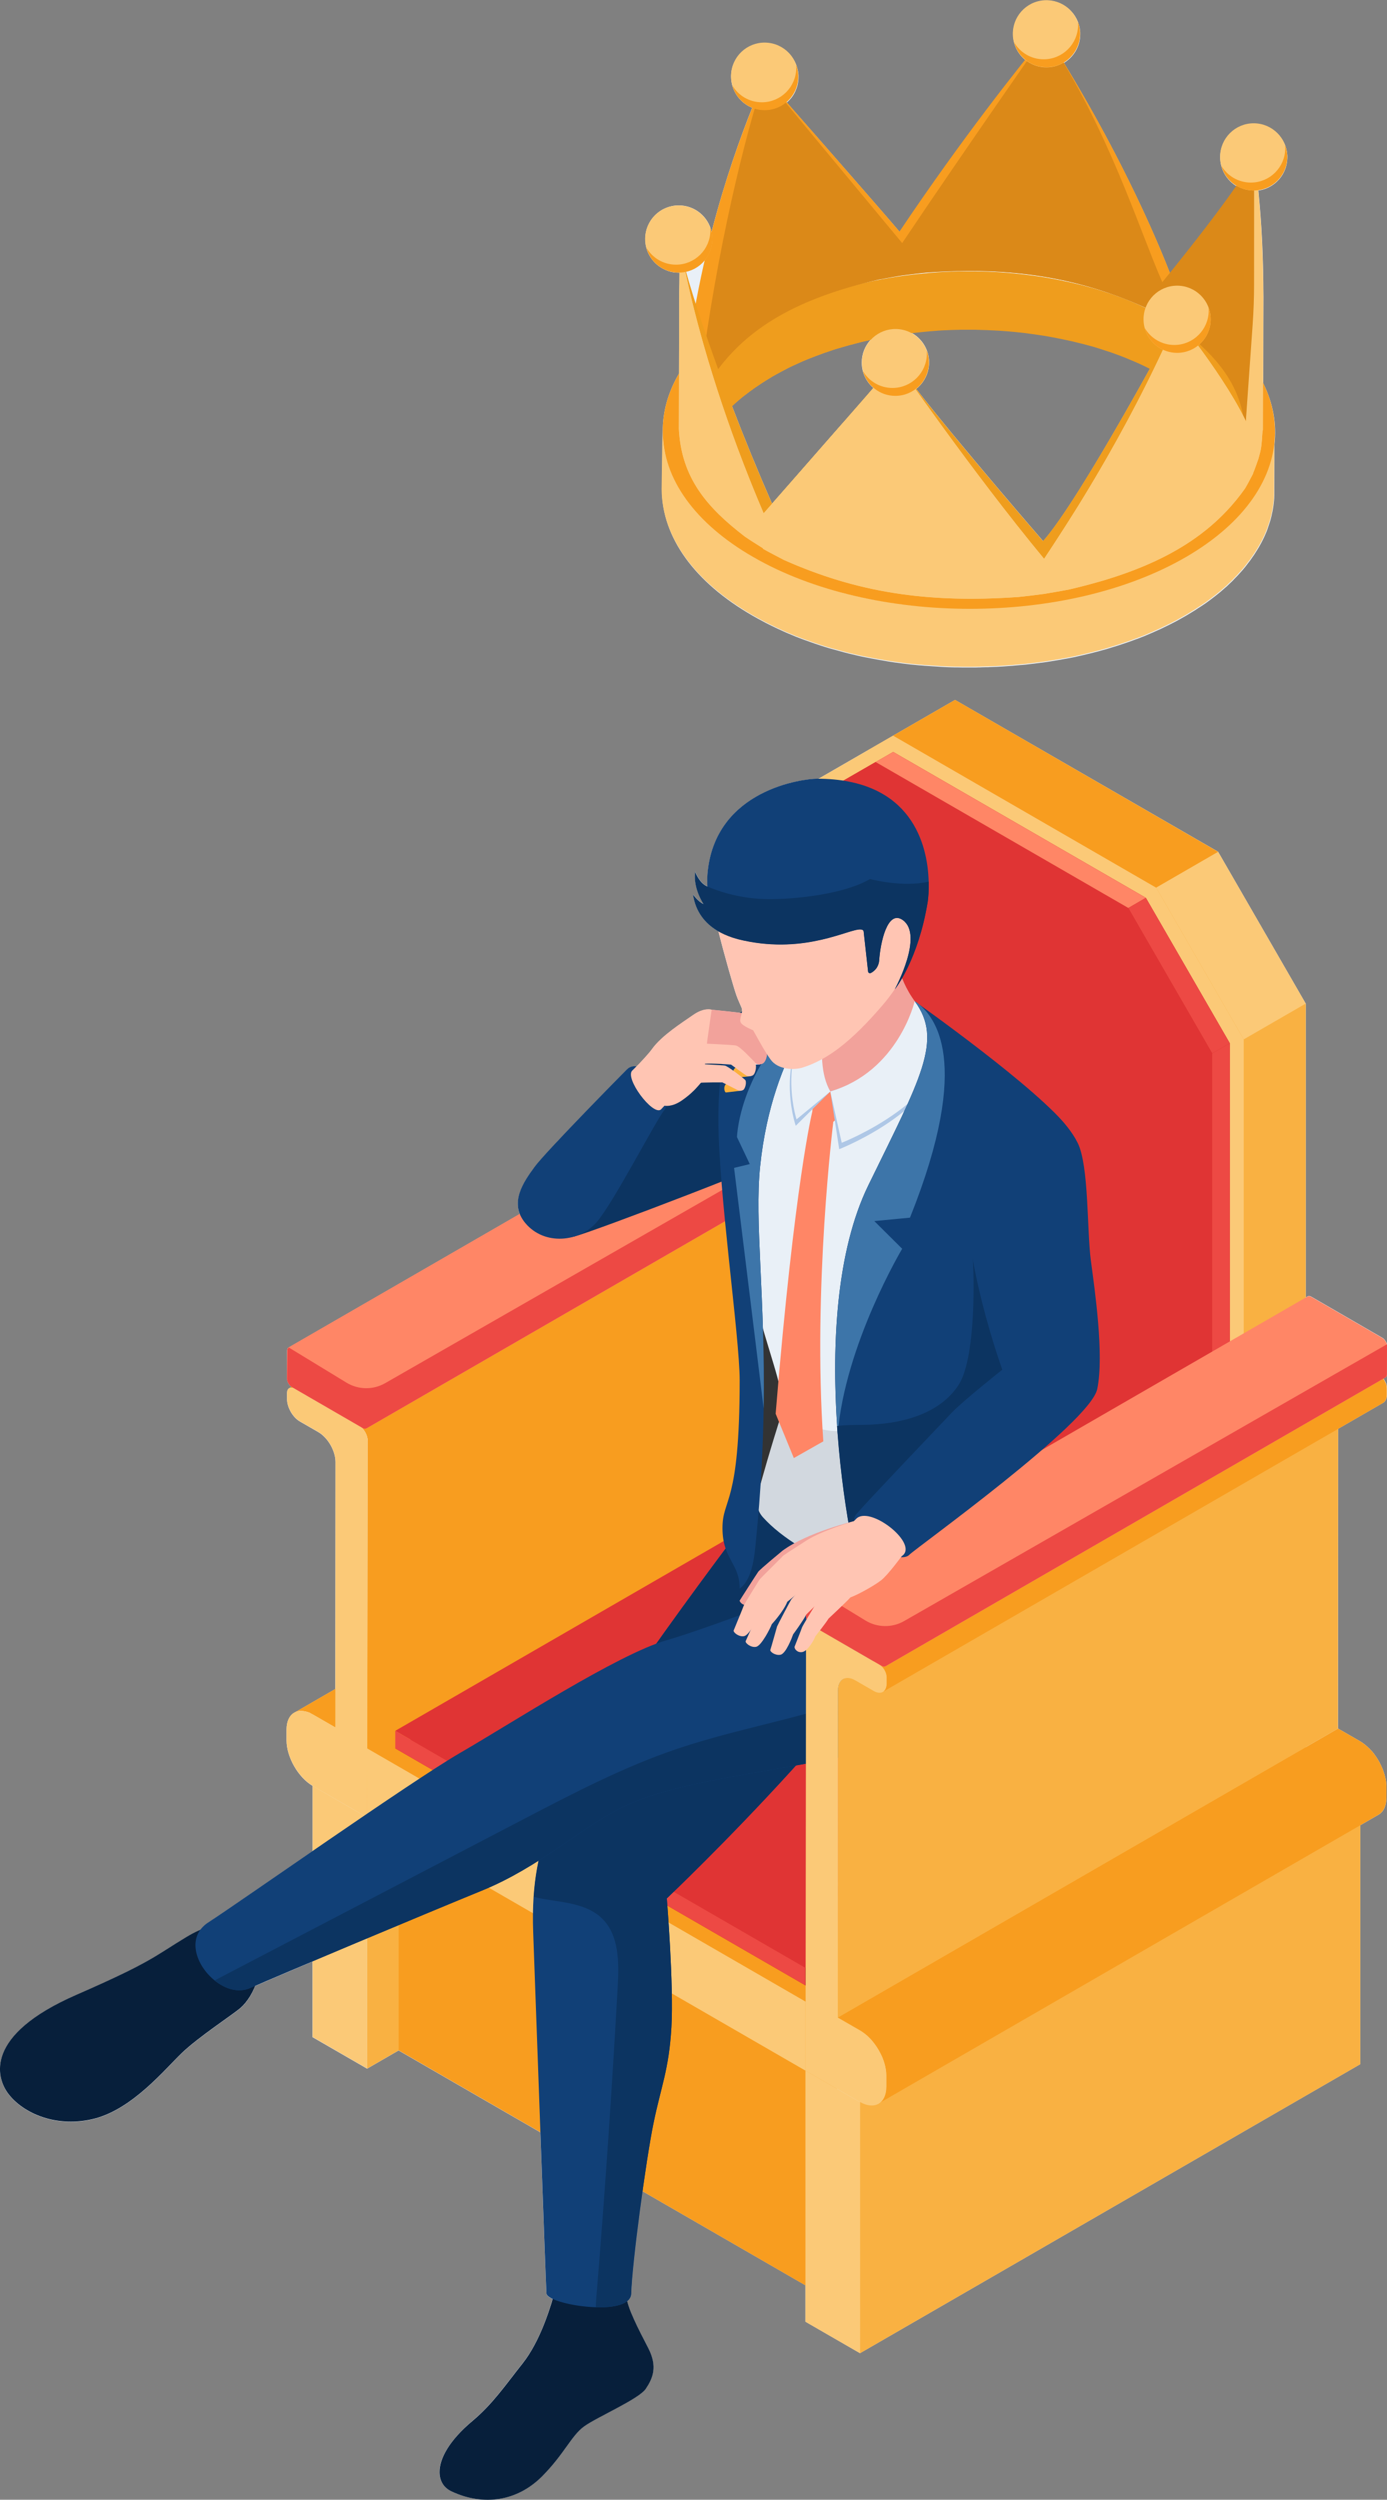 <?xml version="1.0" encoding="utf-8"?>
<!-- Generator: Adobe Illustrator 26.3.1, SVG Export Plug-In . SVG Version: 6.00 Build 0)  -->
<svg version="1.1" id="Layer_1" xmlns="http://www.w3.org/2000/svg" xmlns:xlink="http://www.w3.org/1999/xlink" x="0px" y="0px"
	 width="1387.8px" height="2500px" viewBox="0 0 1387.8 2500" enable-background="new 0 0 1387.8 2500" xml:space="preserve">
<rect x="0" y="0" width="1387.8" height="2500" fill="#808080" stroke="none"/>
<g>
	<g>
		<path fill="#E9F0F7" d="M1387.7,1374.3l0.1-28.1c0-0.1,0-0.1,0-0.2c0-0.3,0-0.5,0-0.8c0-0.1,0-0.1,0-0.2c0,0,0,0,0-0.1
			c0,0,0-0.1,0-0.1c0-0.1,0-0.2-0.1-0.3c0-0.2-0.1-0.4-0.1-0.6c0-0.1,0-0.1,0-0.2c0,0,0-0.1,0-0.1c0-0.1,0-0.2-0.1-0.2
			c-0.1-0.2-0.1-0.3-0.2-0.5c-0.1-0.1-0.1-0.3-0.2-0.4c0,0,0,0,0,0c0,0,0,0,0,0c-0.1-0.1-0.1-0.3-0.2-0.4c-0.1-0.1-0.1-0.3-0.2-0.4
			c-0.1-0.1-0.1-0.2-0.2-0.3c0,0,0,0,0,0c0,0,0,0,0,0c-0.1-0.1-0.2-0.3-0.3-0.4c-0.1-0.1-0.2-0.3-0.3-0.4c0-0.1-0.1-0.1-0.1-0.2
			c0,0,0-0.1-0.1-0.1c0-0.1-0.1-0.1-0.1-0.2c-0.1-0.2-0.3-0.3-0.4-0.5c-0.1-0.1-0.1-0.1-0.2-0.2c-0.1-0.1-0.1-0.1-0.2-0.2
			c-0.1-0.1-0.1-0.1-0.2-0.2c-0.1-0.1-0.3-0.3-0.4-0.4c-0.1-0.1-0.2-0.2-0.3-0.2c-0.3-0.2-0.6-0.5-0.9-0.6l-70.9-41
			c-0.2-0.1-0.5-0.2-0.7-0.3c-0.1,0-0.1,0-0.2-0.1c-0.1,0-0.1,0-0.2-0.1c-0.1,0-0.1,0-0.2-0.1c-0.1,0-0.3-0.1-0.4-0.1
			c-0.1,0-0.1,0-0.2,0c0,0,0,0-0.1,0c0,0-0.1,0-0.1,0c-0.1,0-0.2,0-0.3,0c-0.1,0-0.2,0-0.3,0c0,0,0,0-0.1,0c0,0,0,0,0,0
			c-0.1,0-0.1,0-0.2,0c-0.1,0-0.2,0.1-0.3,0.1c-0.1,0-0.2,0.1-0.2,0.1c0,0,0,0,0,0l-2.1,1.2v-293.8l-87.7-151.9L955.6,700
			l-61.9,35.7l-74.8,43.2c-0.4,0-0.9,0-1.3,0c-12.8,0-102.4,10.2-109.6,95.2c-0.3,4-0.4,8.1-0.1,12.4c-8.1-3.2-12.3-14.7-12.3-14.7
			c-2.1,16.9,8.4,32.2,8.4,32.2c-5.5-2.3-10.5-9.6-10.5-9.6c2.7,19.1,13.9,30.3,25.3,37c6.4,25.5,15.7,57.8,18.1,64.3
			c1.7,4.7,3.5,8.3,5.1,12.2c0.5,1.2,0.6,2.5,0.5,3.8c-0.7,0.4-1.4,0.9-2.1,1.3c-10.2-1.3-27.6-3-27.6-3c-0.2,0-0.4,0-0.6,0
			c0,0,0,0,0,0s-7.3-2.7-18.7,5.3c-10.1,7.1-31.4,20.4-41.1,34.1c-3.5,4.9-12.8,14.6-12.8,14.6l-2.7,2.7c-3.5-0.5-6.8,0.3-9.7,3.2
			c-5,5-81.5,82.6-92.2,97.3c-9,12.4-21.5,29.7-14.9,47l-231.3,133.6l0,0c-0.6,0.3-1,1-1.3,1.8l0,0c0,0,0,0.1,0,0.1
			c0,0.1,0,0.2-0.1,0.3c0,0.2,0,0.4-0.1,0.6c0,0.1,0,0.2,0,0.3l0,15.4l0,12.7c0,2,0.9,4.3,2.3,6.1c0.6,0.8,1.4,1.5,2.1,2l-2.3,1.3
			c0,0,0,0,0,0c-1.4,0.8-2.2,2.5-2.2,4.9l0,6.1c0,8.2,5.7,18.2,12.9,22.3l18.4,10.6c4.6,2.7,9,7.3,12.2,12.9c3.2,5.6,5,11.7,5,17
			l-0.2,227l-41,23.7c-5,2.8-7.8,8.9-7.8,16.9l0,10.8c0,16.7,11.6,37,26.1,45.5l0,0v65.3c-47.4,32.6-90.2,62.3-104,71.2
			c-3.4,2.2-6.1,4.7-8.1,7.4c-4.3,1.8-9,4.2-14,7.3c-32.7,19.7-34.4,24.8-110.2,57.9c-92.8,40.5-80.3,82.9-68.2,98.9
			c15,19.9,49,34.7,86.7,24.8c38-10,70.1-49.4,86.8-65.4c16.6-16,51.1-38.5,58.7-45.1c5.6-4.8,11.2-12.8,14.8-22.2
			c11.2-4.9,32.2-13.8,57.4-24.5v75.7l54.6,31.5l31.5-18.2l141.9,81.9c2.9,80.9,5.7,155.6,6.1,161.2c0.1,1.8,2.4,3.7,6,5.4
			c-0.5,2.1-1,3.8-1.4,5.1c-1.7,5-11.1,37.4-28.5,59.2c-17.3,21.8-29.9,40.5-50,57.4c-23.6,19.9-33.3,38.2-33.2,51.5
			c0.1,8.9,4.5,15.6,12.1,19.2c32.5,15.2,65.8,9.5,90.1-14.7c22.6-22.5,29.4-40.8,42.4-50.3c13-9.5,54.8-27.3,61.8-37.7
			c7-10.4,12-22.1,2.3-40.8c-8.4-16.1-18.1-34.9-21-46.6c2.6-2,4.1-4.6,4.2-7.8c0.4-18,5.5-61.9,11.2-102.3l163.1,94.1v36.4
			l54.6,31.5l500.5-289v-238.9l18.5-10.7c4.8-2.8,7.7-8.6,7.7-17l0-10.8c0-0.9,0-1.9-0.1-2.8c0-0.3-0.1-0.6-0.1-0.9
			c0-0.5-0.1-0.9-0.1-1.4c0-0.2-0.1-0.3-0.1-0.5c-0.1-0.8-0.2-1.5-0.4-2.3c-0.1-0.3-0.1-0.6-0.2-0.9c0-0.1-0.1-0.2-0.1-0.3
			c-0.1-0.4-0.2-0.9-0.3-1.3c-0.1-0.5-0.2-0.9-0.3-1.4c0-0.2-0.1-0.3-0.2-0.5c-0.1-0.3-0.2-0.7-0.3-1c-0.1-0.4-0.2-0.8-0.4-1.1
			c-0.1-0.3-0.2-0.6-0.3-1c-0.1-0.3-0.2-0.6-0.3-0.9c-0.1-0.2-0.1-0.4-0.2-0.6c-0.3-0.7-0.6-1.4-0.9-2.2c0,0,0-0.1-0.1-0.1
			c0,0,0,0,0,0c-0.3-0.8-0.7-1.5-1-2.3c-0.1-0.2-0.2-0.4-0.3-0.6c-0.1-0.2-0.3-0.5-0.4-0.7c-0.1-0.3-0.3-0.6-0.4-0.9
			c-0.3-0.7-0.7-1.3-1.1-2c0-0.1-0.1-0.2-0.1-0.2c-0.4-0.7-0.9-1.5-1.3-2.2c-0.1-0.1-0.2-0.3-0.3-0.4c-0.2-0.3-0.3-0.5-0.5-0.8
			c-0.2-0.4-0.5-0.7-0.7-1.1c-0.2-0.3-0.4-0.5-0.6-0.8c-0.2-0.3-0.5-0.6-0.7-1c-0.1-0.2-0.3-0.4-0.4-0.6c-0.3-0.3-0.5-0.6-0.8-1
			c-0.3-0.4-0.6-0.8-1-1.2c-0.1-0.1-0.2-0.3-0.3-0.4c-0.2-0.2-0.4-0.4-0.6-0.6c-0.6-0.7-1.2-1.3-1.8-1.9c-0.2-0.2-0.3-0.4-0.5-0.5
			c-0.2-0.2-0.5-0.4-0.7-0.6c-0.3-0.3-0.6-0.6-0.9-0.9c-0.5-0.4-1-0.9-1.5-1.3c-0.3-0.3-0.6-0.5-0.9-0.8c-0.5-0.4-1.1-0.8-1.6-1.2
			c-0.3-0.2-0.5-0.4-0.8-0.6c-0.8-0.6-1.6-1.1-2.4-1.6l-22.4-12.9l0.2-299.8l45-26c2.3-1.3,3.8-4.2,3.8-8.3l0-6.1c0-0.5,0-1-0.1-1.5
			c0-0.1,0-0.2,0-0.3c0-0.1,0-0.2,0-0.3c0-0.2-0.1-0.4-0.1-0.5c-0.1-0.3-0.1-0.6-0.2-0.9c0-0.1-0.1-0.2-0.1-0.3c0-0.1,0-0.1,0-0.2
			c0-0.1-0.1-0.2-0.1-0.4c-0.1-0.2-0.2-0.5-0.3-0.7c-0.1-0.2-0.2-0.5-0.3-0.7c0,0,0,0,0,0c0,0,0,0,0,0c-0.1-0.2-0.2-0.4-0.3-0.6
			c-0.1-0.2-0.2-0.4-0.3-0.6c-0.1-0.2-0.2-0.4-0.3-0.5c0,0,0,0,0,0c0,0,0,0,0-0.1c-0.1-0.2-0.3-0.4-0.4-0.6
			c-0.1-0.2-0.3-0.4-0.4-0.7c-0.1-0.1-0.1-0.2-0.2-0.3c0,0-0.1-0.1-0.1-0.1c-0.1-0.1-0.1-0.2-0.2-0.3c-0.1-0.1-0.2-0.2-0.2-0.3
			l2.4-1.4C1387.2,1377,1387.7,1375.9,1387.7,1374.3z"/>
		<path fill="#E9F0F7" d="M665.5,269.7c0,0,0.1,0,0.1,0.1c0.8,0.3,1.6,0.7,2.4,1c0.1,0,0.1,0,0.2,0.1c1.6,0.6,3.3,1,5,1.3
			c0.1,0,0.3,0.1,0.4,0.1c0.8,0.1,1.6,0.2,2.5,0.3c0.2,0,0.3,0,0.5,0c0.9,0.1,1.7,0.1,2.6,0.1c0.2,0,0.5,0,0.7,0
			c0,7-0.1,14-0.3,22.3v0.1l-0.2,78.5c-10.8,18.4-16.4,37.9-16.3,57.9l-0.8,58.6c0.3,47.4,32.4,92,90.4,125.5c1.8,1,3.6,2.1,5.5,3.1
			c0.6,0.3,1.2,0.7,1.9,1c1.2,0.7,2.5,1.3,3.7,2c0.7,0.4,1.5,0.8,2.2,1.2c1.1,0.6,2.3,1.2,3.4,1.7c0.8,0.4,1.6,0.8,2.4,1.2
			c1.1,0.5,2.2,1.1,3.3,1.6c0.8,0.4,1.7,0.8,2.5,1.2c1.1,0.5,2.2,1,3.3,1.5c0.9,0.4,1.7,0.8,2.6,1.2c1.1,0.5,2.2,1,3.3,1.5
			c0.9,0.4,1.8,0.7,2.6,1.1c1.1,0.5,2.3,0.9,3.4,1.4c0.9,0.4,1.8,0.7,2.6,1.1c0.4,0.2,0.8,0.3,1.2,0.5c0.5,0.2,1,0.4,1.4,0.5
			c1.6,0.7,3.3,1.3,4.9,1.9c1.1,0.4,2.2,0.8,3.3,1.2c2.7,1,5.4,1.9,8.2,2.9c0.5,0.2,0.9,0.3,1.4,0.5c2.2,0.7,4.4,1.5,6.7,2.2
			c0.9,0.3,1.9,0.6,2.8,0.9c2.8,0.9,5.6,1.7,8.5,2.5c0,0,0.1,0,0.1,0c0.3,0.1,0.6,0.2,0.8,0.2c2.1,0.6,4.3,1.2,6.5,1.8
			c0.8,0.2,1.7,0.4,2.5,0.7c1.6,0.4,3.3,0.9,5,1.3c1,0.2,1.9,0.5,2.9,0.7c1.6,0.4,3.1,0.7,4.7,1.1c1,0.2,2,0.5,3,0.7
			c1.6,0.4,3.2,0.7,4.7,1c0.6,0.1,1.2,0.3,1.9,0.4c0.4,0.1,0.7,0.1,1.1,0.2c1.4,0.3,2.8,0.6,4.1,0.8c1.1,0.2,2.1,0.4,3.2,0.6
			c1.4,0.3,2.9,0.5,4.3,0.8c1,0.2,2,0.4,3,0.5c1.5,0.3,3.1,0.5,4.6,0.8c0.9,0.2,1.9,0.3,2.8,0.5c1.8,0.3,3.5,0.5,5.3,0.8
			c0.7,0.1,1.3,0.2,2,0.3c0.1,0,0.1,0,0.2,0c1.7,0.2,3.5,0.5,5.2,0.7c0.7,0.1,1.4,0.2,2.1,0.3c2.4,0.3,4.9,0.6,7.4,0.9
			c0.4,0,0.8,0.1,1.3,0.1c2,0.2,4.1,0.4,6.1,0.6c0.9,0.1,1.8,0.2,2.6,0.2c1.6,0.1,3.2,0.3,4.8,0.4c0.1,0,0.2,0,0.2,0
			c0.9,0.1,1.8,0.1,2.7,0.2c1.5,0.1,3,0.2,4.5,0.3c1.1,0.1,2.1,0.1,3.2,0.2c1.4,0.1,2.8,0.2,4.3,0.3c1.1,0.1,2.2,0.1,3.3,0.2
			c1.4,0.1,2.8,0.1,4.2,0.2c1.1,0,2.2,0.1,3.4,0.1c1.4,0,2.7,0.1,4.1,0.1c0.2,0,0.5,0,0.7,0c0.8,0,1.7,0,2.5,0c1.5,0,3,0.1,4.4,0.1
			c1.1,0,2.2,0,3.3,0c1.4,0,2.9,0,4.3,0c1.1,0,2.2,0,3.4,0c1.4,0,2.8,0,4.3-0.1c1.1,0,2.3,0,3.4-0.1c1.4,0,2.8-0.1,4.2-0.1
			c0.5,0,1.1,0,1.6,0c0.5,0,1.1,0,1.6-0.1c1.7-0.1,3.3-0.1,5-0.2c1,0,2-0.1,3.1-0.1c1.8-0.1,3.5-0.2,5.3-0.3
			c0.9-0.1,1.8-0.1,2.7-0.2c2.3-0.2,4.6-0.3,7-0.5c0.3,0,0.7,0,1-0.1c2.6-0.2,5.3-0.5,7.9-0.7c0.2,0,0.3,0,0.5,0
			c0.4,0,0.9-0.1,1.3-0.1c2.4-0.2,4.8-0.5,7.2-0.8c0.9-0.1,1.8-0.2,2.7-0.3c2.4-0.3,4.8-0.6,7.1-0.9c0.6-0.1,1.2-0.2,1.8-0.2
			c2.9-0.4,5.8-0.8,8.7-1.3c0.6-0.1,1.2-0.2,1.8-0.3c2.2-0.4,4.5-0.7,6.7-1.1c0.6-0.1,1.3-0.2,1.9-0.3c0.5-0.1,0.9-0.2,1.4-0.3
			c1.3-0.2,2.7-0.5,4-0.7c1.1-0.2,2.2-0.4,3.3-0.6c1.3-0.3,2.7-0.5,4-0.8c1.1-0.2,2.2-0.4,3.2-0.7c1.3-0.3,2.7-0.6,4-0.9
			c1-0.2,2.1-0.5,3.1-0.7c1.4-0.3,2.7-0.7,4.1-1c1-0.2,2-0.5,3-0.7c1.4-0.4,2.8-0.7,4.2-1.1c0.9-0.2,1.9-0.5,2.8-0.7
			c1.6-0.4,3.1-0.9,4.7-1.3c0.8-0.2,1.5-0.4,2.3-0.6c2.2-0.6,4.4-1.3,6.6-2c0.1,0,0.2-0.1,0.3-0.1c2.3-0.7,4.6-1.4,6.8-2.1
			c0.1,0,0.1,0,0.2-0.1c0.2-0.1,0.5-0.2,0.7-0.2c2.4-0.8,4.8-1.6,7.2-2.4c0.8-0.3,1.6-0.5,2.3-0.8c2.2-0.8,4.4-1.6,6.6-2.4
			c0.5-0.2,1-0.4,1.5-0.5c2.6-1,5.1-2,7.7-3c0.5-0.2,1.1-0.5,1.6-0.7c2-0.8,4.1-1.7,6.1-2.6c0.7-0.3,1.5-0.6,2.2-1
			c2.1-0.9,4.2-1.9,6.3-2.8c0.4-0.2,0.8-0.4,1.2-0.6c2.4-1.2,4.8-2.3,7.2-3.5c0.6-0.3,1.2-0.6,1.8-0.9c1.9-1,3.7-1.9,5.6-2.9
			c0.7-0.4,1.4-0.7,2-1.1c2.3-1.3,4.7-2.6,6.9-3.9c1.3-0.7,2.5-1.5,3.7-2.2c0.3-0.2,0.6-0.4,0.8-0.5c0.9-0.6,1.9-1.2,2.8-1.7
			c0.9-0.5,1.7-1.1,2.6-1.6c0.9-0.6,1.8-1.2,2.7-1.8c0.8-0.5,1.7-1.1,2.5-1.6c0.9-0.6,1.8-1.2,2.7-1.8c0.8-0.5,1.6-1.1,2.4-1.6
			c0.9-0.6,1.7-1.2,2.6-1.9c0.8-0.6,1.5-1.1,2.3-1.7c0.8-0.6,1.7-1.3,2.5-1.9c0.7-0.6,1.5-1.1,2.2-1.7c0.8-0.6,1.6-1.3,2.4-1.9
			c0.7-0.6,1.4-1.1,2.1-1.7c0.8-0.7,1.6-1.3,2.3-2c0.7-0.6,1.3-1.1,2-1.7c0.8-0.7,1.5-1.4,2.3-2c0.5-0.5,1.1-1,1.6-1.5
			c0.1-0.1,0.1-0.1,0.2-0.2c1.6-1.5,3.2-3,4.7-4.5c0.4-0.4,0.8-0.8,1.1-1.2c1.1-1.2,2.3-2.3,3.4-3.5c0.4-0.5,0.9-0.9,1.3-1.4
			c1.2-1.3,2.3-2.5,3.4-3.8c0.3-0.3,0.5-0.6,0.8-0.9c1.3-1.5,2.6-3.1,3.8-4.7c0.1-0.1,0.2-0.2,0.3-0.4c0.3-0.4,0.6-0.8,0.9-1.2
			c0.7-0.9,1.4-1.8,2.1-2.7c0.4-0.6,0.8-1.1,1.2-1.7c0.6-0.9,1.2-1.7,1.8-2.6c0.4-0.6,0.8-1.2,1.2-1.7c0.6-0.9,1.2-1.8,1.7-2.7
			c0.4-0.6,0.7-1.1,1.1-1.7c0.6-0.9,1.1-1.9,1.7-2.8c0.2-0.4,0.5-0.8,0.7-1.2c0.1-0.1,0.1-0.3,0.2-0.4c0.5-0.8,0.9-1.7,1.4-2.5
			c0.3-0.6,0.6-1.1,0.9-1.7c0.5-0.9,0.9-1.9,1.4-2.8c0.2-0.5,0.5-1,0.7-1.4c0.6-1.3,1.2-2.6,1.7-3.9c0.1-0.1,0.1-0.2,0.2-0.4
			c0.6-1.4,1.2-2.8,1.7-4.3c0,0,0-0.1,0-0.1c0.2-0.5,0.4-1,0.5-1.5c0.3-0.9,0.6-1.7,0.9-2.6c0.2-0.6,0.4-1.2,0.6-1.8
			c0.3-0.8,0.5-1.6,0.8-2.5c0.2-0.6,0.3-1.2,0.5-1.9c0.2-0.8,0.4-1.6,0.6-2.4c0.2-0.6,0.3-1.3,0.4-1.9c0.2-0.8,0.4-1.6,0.5-2.3
			c0-0.1,0.1-0.3,0.1-0.4c0.1-0.5,0.2-1,0.3-1.5c0.1-0.8,0.3-1.6,0.4-2.4c0.1-0.7,0.2-1.3,0.3-2c0.1-0.8,0.2-1.6,0.3-2.4
			c0.1-0.7,0.1-1.3,0.2-2c0.1-0.8,0.2-1.6,0.2-2.3c0.1-0.7,0.1-1.3,0.1-2c0-0.8,0.1-1.5,0.1-2.3c0-0.2,0-0.5,0-0.7
			c0-0.9,0-1.8,0-2.7c0,0,0,0,0,0l0.1-46.8c2.4-20.5-1.4-41.3-11.2-61.2l0.2-86.2c-0.2-40-1.6-71-5.1-106.5
			c13-1.8,23.7-11,27.5-23.3c0.3-1.1,0.6-2.1,0.8-3.2c0.2-1.1,0.4-2.2,0.5-3.3s0.2-2.3,0.2-3.4c0-0.5,0-1.1,0-1.6
			c0-0.4-0.1-0.8-0.1-1.2c0-0.1,0-0.2,0-0.3c-1.6-17.1-16-30.5-33.5-30.5c-18.6,0-33.6,15-33.6,33.6c0,12.3,6.6,23,16.4,28.9
			c-20.4,29.5-52.2,69.3-66.6,87.2c-10.4-26.8-44.3-109.1-106.2-210.5c9.8-5.9,16.4-16.6,16.4-28.8c0-0.5,0-1.1,0-1.6
			c0-0.4-0.1-0.8-0.1-1.2c0-0.1,0-0.2,0-0.3c-1.6-17.1-16-30.5-33.5-30.5c-18.6,0-33.6,15-33.6,33.6c0,10.5,4.8,19.9,12.4,26
			c-30.5,38.2-77.4,99.7-125.8,171.9c-10.6-12.7-77.6-89.3-113-129.5c3.1-2.7,5.7-5.8,7.6-9.4c0.3-0.5,0.5-1,0.7-1.4
			c0.9-2,1.7-4,2.3-6.2c0.4-1.6,0.7-3.3,0.9-5c0.1-1.1,0.2-2.3,0.2-3.4c0-0.5,0-1.1,0-1.6c0-0.4-0.1-0.8-0.1-1.2c0-0.1,0-0.2,0-0.3
			C797,56.3,782.6,43,765.1,43c-18.6,0-33.6,15-33.6,33.6c0,13.7,8.2,25.5,19.9,30.7c0,0,0.1,0,0.1,0c0.4,0.2,0.7,0.3,1.1,0.5
			c-11.6,29.1-26.9,71.2-40.6,124c-3.3-15.1-16.7-26.4-32.8-26.4c-18.6,0-33.6,15-33.6,33.6C645.6,252.7,653.8,264.5,665.5,269.7z
			 M843,423.3c-12.3,14-28.3,32.2-49.5,56.5c-6.5,7.4-13.5,15.3-21,23.9c-14.1-32.2-27.8-65.6-40.1-97.7c0.5-0.5,1.1-1,1.6-1.5
			c0.5-0.5,1.1-1,1.7-1.5c0.7-0.6,1.3-1.2,2-1.8c0.6-0.5,1.2-1,1.8-1.5c0.7-0.6,1.4-1.2,2.1-1.8c0.6-0.5,1.3-1,1.9-1.5
			c0.7-0.6,1.4-1.2,2.2-1.7c0.7-0.5,1.3-1,2-1.5c0.7-0.6,1.5-1.1,2.2-1.7c0.7-0.5,1.4-1,2.1-1.5c0.8-0.6,1.5-1.1,2.3-1.7
			c0.7-0.5,1.4-1,2.2-1.5c0.8-0.5,1.6-1.1,2.4-1.6c0.7-0.5,1.5-1,2.2-1.5c0.8-0.5,1.6-1.1,2.5-1.6c0.8-0.5,1.5-1,2.3-1.5
			c0.8-0.5,1.7-1.1,2.6-1.6c1.4-0.8,2.7-1.7,4.1-2.5c2.1-1.2,4.2-2.4,6.3-3.5c0.6-0.3,1.2-0.7,1.8-1c1.7-0.9,3.4-1.8,5.1-2.7
			c0.5-0.3,1-0.5,1.5-0.8c2.2-1.1,4.3-2.2,6.6-3.2c0.4-0.2,0.8-0.3,1.1-0.5c1.9-0.9,3.8-1.7,5.7-2.6c0.7-0.3,1.4-0.6,2-0.9
			c1.8-0.8,3.7-1.6,5.5-2.3c0.5-0.2,1-0.4,1.5-0.6c2.3-0.9,4.6-1.8,7-2.7c0.4-0.2,0.9-0.3,1.4-0.5c2-0.7,3.9-1.5,5.9-2.2
			c0.7-0.3,1.4-0.5,2.1-0.7c2.1-0.7,4.3-1.5,6.5-2.2c0.3-0.1,0.5-0.2,0.8-0.3c2-0.7,4.1-1.3,6.2-1.9c0.1,0,0.3-0.1,0.4-0.1
			c1.9-0.6,3.9-1.2,5.8-1.7c0.7-0.2,1.5-0.4,2.2-0.6c1.4-0.4,2.7-0.8,4.1-1.1c0.9-0.2,1.7-0.4,2.6-0.7c1.3-0.3,2.5-0.7,3.8-1
			c0.9-0.2,1.8-0.4,2.7-0.7c1.2-0.3,2.5-0.6,3.7-0.9c0.9-0.2,1.9-0.4,2.9-0.6c1.1-0.2,2.2-0.5,3.3-0.7c-5.5,6-8.9,14-8.9,22.8
			c0,10.2,4.6,19.4,11.8,25.5c-7,8-16.4,18.9-30.7,35.1C843.2,423.1,843.1,423.2,843,423.3z M1068.6,340c0.9,0.2,1.8,0.4,2.7,0.6
			c1.4,0.3,2.8,0.7,4.2,1c0.9,0.2,1.8,0.4,2.6,0.6c1.5,0.4,3,0.8,4.5,1.1c0.8,0.2,1.5,0.4,2.3,0.6c2,0.5,3.9,1.1,5.9,1.6
			c0.3,0.1,0.6,0.2,0.8,0.2c2.6,0.7,5.1,1.5,7.7,2.3c0.8,0.3,1.7,0.5,2.5,0.8c2,0.6,4.1,1.3,6.1,2c0.4,0.1,0.8,0.3,1.3,0.4
			c2.5,0.8,4.9,1.7,7.4,2.6c0.5,0.2,0.9,0.3,1.4,0.5c2,0.7,4,1.5,6,2.3c0.8,0.3,1.6,0.6,2.5,1c0.8,0.3,1.6,0.6,2.4,1
			c1,0.4,2.1,0.9,3.1,1.3c0.8,0.3,1.6,0.7,2.4,1c1,0.4,2,0.9,3,1.3c0.8,0.3,1.6,0.7,2.3,1c1,0.5,2,0.9,3,1.4
			c0.8,0.4,1.5,0.7,2.3,1.1c1,0.5,2,1,3,1.5c0.7,0.4,1.5,0.7,2.2,1.1c0.2,0.1,0.3,0.2,0.5,0.3c-31.3,56.4-81.6,144.2-106.9,172.6
			c0,0-82.9-95.6-127.1-152.3c7.8-6.2,12.9-15.7,12.9-26.5c0-0.5,0-1.1,0-1.6c0-0.4-0.1-0.8-0.1-1.2c0-0.1,0-0.2,0-0.3
			c-1.1-11.5-7.9-21.3-17.5-26.5c0.6-0.1,1.2-0.1,1.7-0.2c2.2-0.3,4.3-0.5,6.5-0.7c0.5-0.1,1.1-0.1,1.6-0.2c2.4-0.2,4.8-0.5,7.2-0.7
			c0.3,0,0.6,0,1-0.1c2.1-0.2,4.2-0.3,6.3-0.5c0.8-0.1,1.6-0.1,2.4-0.2c1.6-0.1,3.2-0.2,4.8-0.3c0.9,0,1.9-0.1,2.8-0.1
			c1.5-0.1,3-0.1,4.5-0.2c1,0,2-0.1,3-0.1c1.3,0,2.5-0.1,3.8-0.1c1,0,2.1,0,3.1-0.1c1.3,0,2.6,0,3.8,0c1,0,2,0,3.1,0
			c1.3,0,2.6,0,3.9,0c1,0,2,0,3,0c1.3,0,2.7,0,4,0.1c1,0,1.9,0,2.9,0.1c1.2,0,2.5,0.1,3.7,0.1c1,0,2.1,0.1,3.1,0.1
			c1.2,0.1,2.5,0.1,3.7,0.2c1,0,2,0.1,3,0.1c1.3,0.1,2.6,0.2,3.8,0.2c1,0.1,1.9,0.1,2.9,0.2c1.3,0.1,2.7,0.2,4,0.3
			c0.9,0.1,1.8,0.1,2.7,0.2c1.4,0.1,2.9,0.3,4.3,0.4c0.8,0.1,1.6,0.1,2.4,0.2c1.9,0.2,3.8,0.4,5.7,0.6c0.3,0,0.7,0.1,1,0.1
			c2.2,0.2,4.4,0.5,6.7,0.8c0.7,0.1,1.4,0.2,2,0.3c1.5,0.2,3.1,0.4,4.6,0.6c0.7,0.1,1.3,0.2,2,0.3c1.6,0.2,3.1,0.5,4.7,0.7
			c0.9,0.1,1.7,0.3,2.6,0.4c1.4,0.2,2.7,0.4,4.1,0.7c0.9,0.2,1.9,0.3,2.8,0.5c1.3,0.2,2.6,0.5,3.9,0.7c1,0.2,1.9,0.4,2.9,0.6
			c1.2,0.2,2.5,0.5,3.7,0.7c0.9,0.2,1.8,0.4,2.7,0.6C1065.8,339.4,1067.2,339.7,1068.6,340z"/>
	</g>
	<g>
		<g>
			<g>
				<g>
					<polygon fill="#FBC977" points="312.8,1786 312.8,2037.2 367.4,2068.8 367.4,1817.6 					"/>
					<polygon fill="#FBC977" points="813.3,1497.1 813.3,1748.3 867.9,1779.8 867.9,1528.6 					"/>
					<polygon fill="#F9B142" points="367.4,2068.8 867.9,1779.8 867.9,1528.6 367.4,1817.6 					"/>
					<polygon fill="#FBC977" points="813.3,1497.1 312.8,1786 367.4,1817.6 867.9,1528.6 					"/>
				</g>
				<polygon fill="#F89D1F" points="837.4,2052.6 837.4,2303.8 398.9,2050.6 398.9,1799.4 				"/>
				<g>
					<polygon fill="#FBC977" points="805.9,2070.8 805.9,2322 860.5,2353.5 860.5,2102.3 					"/>
					<polygon fill="#FBC977" points="1306.4,1781.8 1306.4,2033 1361,2064.5 1361,1813.3 					"/>
					<polygon fill="#F9B142" points="860.5,2353.5 1361,2064.5 1361,1813.3 860.5,2102.3 					"/>
					<polygon fill="#FBC977" points="1306.4,1781.8 805.9,2070.8 860.5,2102.3 1361,1813.3 					"/>
				</g>
				<g>
					<path fill="#F89D1F" d="M310.2,1713.1c-0.4-0.2-0.9-0.4-1.3-0.5c-0.6-0.2-1.3-0.5-1.9-0.6c-0.4-0.1-0.7-0.2-1.1-0.3
						c-0.4-0.1-0.7-0.2-1.1-0.2c-0.4-0.1-0.9-0.2-1.3-0.2c-0.3,0-0.5-0.1-0.8-0.1c-0.5,0-1-0.1-1.5-0.1c-0.2,0-0.4,0-0.6,0
						c-0.7,0-1.3,0.1-2,0.2c-0.1,0-0.2,0.1-0.3,0.1c-0.5,0.1-1.1,0.3-1.6,0.4c-0.2,0.1-0.3,0.1-0.5,0.2c-0.6,0.2-1.2,0.5-1.7,0.8
						l500.5-289c0,0,0,0,0,0c0.4-0.2,0.9-0.5,1.3-0.7c0.1-0.1,0.2-0.1,0.4-0.1c0.2-0.1,0.3-0.1,0.5-0.2c0.2-0.1,0.4-0.1,0.5-0.2
						c0.3-0.1,0.7-0.2,1-0.2c0.1,0,0.2-0.1,0.3-0.1c0,0,0.1,0,0.1,0c0.5-0.1,1-0.2,1.6-0.2c0.1,0,0.2,0,0.3,0c0.2,0,0.4,0,0.6,0
						c0.3,0,0.6,0,0.9,0c0.2,0,0.4,0,0.6,0.1c0.3,0,0.5,0,0.8,0.1c0.2,0,0.4,0,0.5,0.1c0.3,0,0.5,0.1,0.8,0.2
						c0.4,0.1,0.7,0.1,1.1,0.2c0.2,0,0.3,0.1,0.4,0.1c0.2,0.1,0.4,0.2,0.6,0.2c0.6,0.2,1.3,0.4,1.9,0.6c0.2,0.1,0.4,0.1,0.6,0.2
						c0.2,0.1,0.5,0.2,0.7,0.3c0.2,0.1,0.4,0.2,0.6,0.3c0.8,0.4,1.5,0.8,2.3,1.2l22.4,12.9l-500.5,289l-22.4-12.9
						c-0.8-0.4-1.6-0.8-2.3-1.2C310.6,1713.3,310.4,1713.2,310.2,1713.1z"/>
					<path fill="#DAA301" d="M293.1,1388.1c-0.4-0.1-0.8-0.2-1.2-0.3c0,0-0.1,0-0.1,0c-0.4,0-0.8,0-1.2,0.1c0,0,0,0-0.1,0
						c-0.4,0.1-0.8,0.2-1.1,0.4l500.5-289c0,0,0,0,0,0c0.1-0.1,0.3-0.1,0.4-0.2c0.1-0.1,0.3-0.1,0.4-0.1c0.1,0,0.2,0,0.3-0.1
						c0,0,0,0,0.1,0c0,0,0.1,0,0.1,0c0.1,0,0.3,0,0.5-0.1c0.2,0,0.3,0,0.5,0c0.1,0,0.1,0,0.2,0c0,0,0.1,0,0.1,0c0.1,0,0.2,0,0.3,0
						c0.2,0,0.4,0.1,0.7,0.1c0.1,0,0.2,0.1,0.3,0.1c0.1,0,0.2,0.1,0.3,0.1c0.1,0,0.2,0.1,0.3,0.1c0.3,0.1,0.7,0.3,1.1,0.5l64.7,37.3
						l-500.5,289l-64.7-37.3c-0.5-0.3-0.9-0.5-1.4-0.6C293.3,1388.2,293.2,1388.1,293.1,1388.1z"/>
					<path fill="#F89D1F" d="M367.8,1438.9c0-0.1,0-0.2-0.1-0.3c-0.1-0.6-0.2-1.2-0.4-1.9c0-0.1,0-0.1-0.1-0.2
						c-0.2-0.7-0.5-1.3-0.7-2c0,0,0,0,0,0c-0.3-0.7-0.6-1.3-1-2c0,0,0,0,0-0.1c-0.4-0.6-0.8-1.2-1.2-1.8c0-0.1-0.1-0.1-0.1-0.2
						c-0.4-0.5-0.8-1-1.2-1.5c-0.1-0.1-0.2-0.2-0.3-0.3c-0.3-0.4-0.7-0.7-1.1-1c-0.2-0.1-0.3-0.3-0.5-0.4c-0.5-0.4-1-0.8-1.6-1.1
						l500.5-289c0.5,0.3,1.1,0.7,1.6,1.1c0.2,0.1,0.3,0.3,0.5,0.4c0.3,0.2,0.5,0.4,0.8,0.7c0.1,0.1,0.2,0.2,0.3,0.3
						c0.1,0.1,0.2,0.2,0.3,0.3c0.1,0.1,0.2,0.2,0.3,0.3c0.2,0.3,0.5,0.6,0.7,0.8c0.1,0.1,0.1,0.2,0.2,0.3c0,0.1,0.1,0.1,0.1,0.2
						c0.1,0.1,0.2,0.2,0.2,0.3c0.2,0.2,0.3,0.5,0.5,0.7c0.2,0.2,0.3,0.5,0.4,0.7c0,0,0,0,0,0.1c0,0,0,0,0,0.1
						c0.1,0.2,0.2,0.4,0.3,0.6c0.1,0.2,0.2,0.5,0.4,0.7c0.1,0.2,0.2,0.4,0.3,0.7c0,0,0,0,0,0c0,0,0,0,0,0c0.1,0.3,0.2,0.5,0.3,0.8
						c0.1,0.3,0.2,0.5,0.3,0.8c0,0.1,0.1,0.3,0.1,0.4c0,0.1,0,0.1,0.1,0.2c0,0.1,0.1,0.2,0.1,0.3c0.1,0.3,0.2,0.6,0.2,1
						c0,0.2,0.1,0.4,0.1,0.6c0,0.1,0,0.2,0.1,0.3c0,0.1,0,0.2,0,0.3c0.1,0.6,0.1,1.1,0.1,1.7l-0.5,376.7l-500.5,289l0.5-376.7
						C367.9,1440.2,367.9,1439.5,367.8,1438.9z"/>
					<g>
						<path fill="#FBC977" d="M294.8,1388.8c-4.2-2.4-7.6-0.5-7.6,4.3l0,6.1c0,8.2,5.7,18.1,12.9,22.3l18.4,10.6
							c4.6,2.7,9,7.3,12.2,12.9c3.2,5.6,5,11.7,5,17l-0.2,265.5l-22.4-12.9c-7-4-13.7-4.7-18.6-1.9c-5,2.8-7.8,8.9-7.8,16.9l0,10.8
							c0,16.8,11.8,37.3,26.4,45.7l54.3,31.3l0.5-376.7c0-5.4-3.8-12-8.5-14.7L294.8,1388.8z"/>
					</g>
					<g>
						<path fill="#FF8666" d="M287.2,1378.8c0,3.1,2.2,6.9,4.9,8.5l70.9,41c1.5,0.9,2.9,0.8,3.8,0.1c-0.1,0.1-0.2,0.2-0.3,0.3
							l500.5-289c0.9-0.5,1.4-1.6,1.4-3.1l0.1-28.1c0-0.3,0-0.6-0.1-1c0-0.1,0-0.1,0-0.2c0-0.1,0-0.1,0-0.2c0-0.1,0-0.2-0.1-0.3
							c0-0.2-0.1-0.4-0.1-0.6c0-0.1,0-0.1,0-0.2c0,0,0-0.1,0-0.1c0-0.1,0-0.2-0.1-0.2c-0.1-0.2-0.1-0.3-0.2-0.5
							c-0.1-0.1-0.1-0.3-0.2-0.4c0,0,0,0,0,0c0,0,0,0,0,0c-0.1-0.1-0.1-0.3-0.2-0.4c-0.1-0.1-0.1-0.3-0.2-0.4
							c-0.1-0.1-0.1-0.2-0.2-0.3c0,0,0,0,0,0c0,0,0,0,0,0c-0.1-0.1-0.2-0.3-0.3-0.4c-0.1-0.1-0.2-0.3-0.3-0.4c0-0.1-0.1-0.1-0.1-0.2
							c0,0,0-0.1-0.1-0.1c0-0.1-0.1-0.1-0.1-0.2c-0.1-0.2-0.3-0.3-0.4-0.5c-0.1-0.1-0.1-0.1-0.2-0.2c-0.1-0.1-0.1-0.1-0.2-0.2
							c-0.1-0.1-0.1-0.1-0.2-0.2c-0.1-0.1-0.3-0.3-0.4-0.4c-0.1-0.1-0.2-0.2-0.3-0.2c-0.3-0.2-0.6-0.5-0.9-0.6l-70.9-41
							c-0.2-0.1-0.5-0.2-0.7-0.3c-0.1,0-0.1,0-0.2-0.1c-0.1,0-0.1,0-0.2-0.1c-0.1,0-0.1,0-0.2-0.1c-0.1,0-0.3-0.1-0.4-0.1
							c-0.1,0-0.1,0-0.2,0c0,0,0,0-0.1,0c0,0-0.1,0-0.1,0c-0.1,0-0.2,0-0.3,0c-0.1,0-0.2,0-0.3,0c0,0,0,0-0.1,0c0,0,0,0,0,0
							c-0.1,0-0.1,0-0.2,0c-0.1,0-0.2,0.1-0.3,0.1c-0.1,0-0.2,0.1-0.2,0.1c0,0,0,0,0,0l-500.5,288.9l0,0c-0.9,0.5-1.4,1.6-1.4,3.2
							L287.2,1378.8z"/>
						<path fill="#ED4944" d="M287.2,1378.8c0,3.1,2.2,6.9,4.9,8.4l70.9,41c1.5,0.9,2.9,0.8,3.8,0.1c-0.1,0.1-0.2,0.2-0.3,0.3
							l500.5-289c0.9-0.5,1.4-1.6,1.4-3.1l0.1-28.1c0-0.3,0-0.6,0-1c0-0.1,0-0.1,0-0.2c0,0,0-0.1,0-0.2c0-0.1,0-0.2,0-0.3
							c0-0.1,0-0.1,0-0.2l-483.1,276.8c-12,6.9-26.9,6.7-38.7-0.5l-57.8-35.2l-1.3,1.9c-0.1,0.4-0.1,0.8-0.1,1.3L287.2,1378.8z"/>
					</g>
				</g>
				<g>
					<g>
						<polygon fill="#F9B142" points="1306.4,1781.8 805.9,2070.8 367.4,1817.6 867.9,1528.6 						"/>
						<polygon fill="#F89D1F" points="1306.4,1712.8 805.9,2001.8 367.4,1748.6 867.9,1459.6 						"/>
						<polygon fill="#F9B142" points="1306.4,1712.8 1306.4,1781.8 805.9,2070.8 805.9,2001.8 						"/>
						<polygon fill="#FBC977" points="367.4,1748.6 367.4,1817.6 805.9,2070.8 805.9,2001.8 						"/>
					</g>
					<g>
						<polygon fill="#F9B142" points="1306.4,1003.8 1218.7,851.9 955.6,700 867.9,750.6 867.9,1459.6 1306.4,1712.8 						"/>
						<polygon fill="#FBC977" points="1244.5,1039.6 1156.8,887.7 893.7,735.7 805.9,786.4 805.9,1495.4 1244.5,1748.6 						"/>
						<polygon fill="#F9B142" points="1244.5,1748.6 1306.4,1712.8 1306.4,1003.8 1244.5,1039.6 						"/>
						
							<rect x="1195.9" y="858" transform="matrix(0.866 -0.5 0.5 0.866 -307.871 742.508)" fill="#FBC977" width="71.5" height="175.4"/>
						<polygon fill="#F89D1F" points="1218.7,851.9 955.6,700 893.7,735.7 1156.8,887.7 						"/>
					</g>
					<g>
						<polygon fill="#CF281F" points="1230.5,1043.3 1146.5,897.9 893.7,752 820,794.5 820,1503.5 1230.5,1740.5 						"/>
						<g>
							<polygon fill="#E03434" points="1212.9,1053.5 1129,908.1 876.1,762.1 802.4,804.6 802.4,1513.6 1212.9,1750.6 							"/>
							<polygon fill="#ED4944" points="1212.9,1750.6 1230.5,1740.5 1230.5,1043.3 1212.9,1053.5 							"/>
							<polygon fill="#FF8666" points="1146.5,897.9 1129,908.1 876.1,762.1 893.7,752 							"/>
							
								<rect x="1169.6" y="891.8" transform="matrix(0.866 -0.5 0.5 0.866 -329.799 720.584)" fill="#ED4944" width="20.3" height="167.9"/>
						</g>
					</g>
					<g>
						<polygon fill="#CF281F" points="1212.9,1750.6 802.4,1513.6 395.5,1748.6 805.9,1985.6 						"/>
						<polygon fill="#E03434" points="1212.9,1733 802.4,1496 395.5,1731 805.9,1968 						"/>
						<polygon fill="#ED4944" points="805.9,1968 805.9,1985.6 395.5,1748.6 395.5,1731 						"/>
						<polygon fill="#8E2409" points="1212.9,1733 1212.9,1750.6 805.9,1985.6 805.9,1968 						"/>
					</g>
				</g>
				<g>
					<path fill="#333333" d="M742.5,1511.1c0,0,20.1-28.5,75-41.7l-64-180.1L742.5,1511.1z"/>
					<g>
						<g>
							<path fill="#071F3B" d="M646.2,2389c-7,10.4-48.7,28.2-61.8,37.7c-13,9.5-19.8,27.7-42.4,50.3
								c-24.3,24.1-57.6,29.9-90.1,14.7c-7.6-3.5-12-10.2-12.1-19.2c-0.1-13.4,9.5-31.7,33.2-51.5c20.1-16.9,32.7-35.6,50-57.4
								c17.3-21.8,26.8-54.2,28.5-59.2c1.7-5,4.4-17.7,5.3-26.3c1.3-12.8,28.3-15.1,48.3-12.4c11.9,1.6,21.3,5,21.2,9.1
								c0,0,0,11.2,0.5,21.8c0.5,10.7,12.1,33,21.8,51.7C658.2,2366.9,653.2,2378.5,646.2,2389z"/>
						</g>
						<g>
							<path fill="#114077" d="M950.3,1550.8c-44.1,121.6-283.1,347.8-283.1,347.8s7.1,86.8,4.6,129.1
								c-2.5,42.3-10.3,58.7-17.9,95.7c-7.6,37-21.5,140.1-22.3,170.3c-0.3,10.9-17,14.4-35.5,13.8c-23-0.7-48.8-7.5-49.3-13.8
								c-0.8-11.4-11.1-301.9-13.3-361c-0.5-12.8-0.3-24.6,0.4-35.7c2.7-40.2,13.3-71.9,31.8-111.1
								c37.1-78.6,204.9-296.2,204.9-296.2C833.8,1410,994.4,1429.2,950.3,1550.8z"/>
							<path fill="#0C3461" d="M950.3,1550.8c-44.1,121.6-283.1,347.8-283.1,347.8s7.1,86.8,4.6,129.1
								c-2.5,42.3-10.3,58.7-17.9,95.7c-7.6,37-21.5,140.1-22.3,170.3c-0.3,10.9-17,14.4-35.5,13.8c0.2-5.1,0.5-10.1,1-15
								c8.4-101.9,15.3-204,21-306.1c1.3-24,1.4-51.3-15.9-67.9c-15.1-14.6-38.1-15.8-58.8-19.4c-3.3-0.6-6.4-1.3-9.3-2.1
								c2.7-40.2,13.3-71.9,31.8-111.1c37.1-78.6,204.9-296.2,204.9-296.2C833.8,1410,994.4,1429.2,950.3,1550.8z"/>
						</g>
					</g>
					<path fill="#0C3461" d="M575.1,1236.5c19.1-4.9,204.3-75.2,238.6-93.6c74-39.5,5.1-156.1-33.5-150.1
						c-38.6,6-222.1,158-238.7,175.4C518.2,1192.8,545.6,1244.1,575.1,1236.5z"/>
					<g>
						<g>
							<path fill="#071F3B" d="M186.7,1937.1c-32.7,19.7-34.4,24.8-110.2,57.9c-92.8,40.5-80.3,82.9-68.2,98.9
								c15,19.9,49,34.7,86.7,24.8c38-10,70.1-49.4,86.8-65.4c16.6-16,51.1-38.5,58.7-45.1c13.5-11.6,27.6-42.7,11.2-64.3
								C236.8,1924.2,219.7,1917.3,186.7,1937.1z"/>
						</g>
						<path fill="#114077" d="M977.5,1721.5c-142.8,49.7-279.5,49.6-353.9,85.5c-41.2,19.9-83,60-141.4,83.8
							c-52.9,21.6-206.1,85.8-231.9,97.4c-11.6,5.2-24.9,1.1-35.5-7.5c-18.7-15-29-43.6-6.1-58.3c30.5-19.6,203.5-141.6,252.5-169.8
							c49-28.3,157.3-98.4,205.8-112.2c48.5-13.8,199.5-72.7,251.5-92.6c35.4-13.5,79.1-24.6,106-21.6c12.7,1.4,21.6,5.9,24.1,14.8
							C1056.5,1568.9,1054,1694.9,977.5,1721.5z"/>
						<path fill="#0C3461" d="M977.5,1721.5c-142.8,49.7-279.5,49.6-353.9,85.5c-41.2,19.9-83,60-141.4,83.8
							c-52.9,21.6-206.1,85.8-231.9,97.4c-11.6,5.2-24.9,1.1-35.5-7.5c1.5-0.8,3-1.6,4.4-2.4c101.7-53.1,203.4-106.1,305-159.1
							c49.9-26,100.1-52.2,153.4-70.2c70.4-23.8,145.7-33.4,213.2-64.5c28-12.9,54.1-30.4,76-52c19.1-19,35.2-41.5,44.6-66.9
							c4.7-12.7,7.2-26.9,12.9-39.4c12.7,1.4,21.6,5.9,24.1,14.8C1056.5,1568.9,1054,1694.9,977.5,1721.5z"/>
					</g>
					<path fill="#E9F0F7" d="M1051.8,1533.1c6.9,19.9-47.8,61.9-106.3,61.9c-46.3,0-143.8-34.6-182.3-77.8c-5.3-6-7.2-14.2-5.2-21.9
						c4-15.1,12.3-44.8,25.7-86.6c-0.2-2.5-0.4-5.1-0.8-7.8c-4.1-29.2-20.5-66.3-31.2-119.2c-0.8-3.8-17.4-22.4-24.5-93.5
						c-3.9-38.9-10.5-105.5,7.5-147.2c18-41.7,34.8-50.7,69-49.8c0,0,73.9-6.3,142.3,38.2c73.2,47.6,107.1,75.5,117.1,107.7
						c10,32.2-45.2,259.9-41,295.5C1026.4,1468,1045.9,1516,1051.8,1533.1z"/>
					<path opacity="0.1" d="M1051.8,1533.1c6.9,19.9-47.8,61.9-106.3,61.9c-46.3,0-143.8-34.6-182.3-77.8c-5.3-6-7.2-14.2-5.2-21.9
						c4-15.1,12.3-44.8,25.7-86.6c-0.2-2.5-0.4-5.1-0.8-7.8c6.1,8.8,13.8,16.4,23.1,21.9c25.2,14.9,62.1,10.2,78.5-14.1
						c11.7-17.4,11.2-39.9,12.7-60.9c4-56.5,25.6-111.7,61.1-155.8c0,0,38.7-54.6,104.7-54.9c10,32.2-45.2,259.9-41,295.5
						C1026.4,1468,1045.9,1516,1051.8,1533.1z"/>
					<g>
						<path fill="#F2A29B" d="M898.4,962.6c0,0,3.5,33.8,38.9,61.2c35.4,27.4-38.9,93.1-106.4,67.8c-55.8-20.9-11-77.4-3.6-92
							C834.7,985,880.1,923.9,898.4,962.6z"/>
						<path fill="#FF8666" d="M830.8,1091.6l-16-12.9l-2,32.9c0,0-17.7,70.6-36.7,302.3l18.2,44.3l29.5-16.7
							c-10.7-153,10-319.6,10-319.6l25-20.5C851.8,1099.6,830.8,1091.6,830.8,1091.6z"/>
						<path fill="#AEC7E6" d="M830.8,1091.6l-34.6,34.3c0,0-26.9-76.5,33.5-127.9C829.7,998,811.1,1057.9,830.8,1091.6z"/>
						<path fill="#AEC7E6" d="M916.2,1006.4c0,0-17.1,65-85.4,85.2l8.9,57.7c0,0,111.7-43.4,106.6-114.6L916.2,1006.4z"/>
						<path fill="#E9F0F7" d="M830.8,1091.6l-33.8,27.9c0,0-25.2-76.5,35.1-127.9C832.2,991.6,811.1,1057.9,830.8,1091.6z"/>
						<path fill="#E9F0F7" d="M915.2,1001.3c0,0-16.1,70.1-84.4,90.3l11.4,51.3c0,0,111.7-43.4,106.6-114.6L915.2,1001.3z"/>
					</g>
					<g>
						<path fill="#114077" d="M832.2,991.5C832.2,991.6,832.1,991.6,832.2,991.5c-1.8,1.7-59.2,56.2-71.6,174.7
							c-5.8,55.4,5.2,130.2,3.5,242.3c-0.6,39.2-2.8,83-7.7,132.2c-1.3,12.4-2.8,38.6-16.3,48c0-25.6-17.2-29-17.2-60.5
							c0-30.4,17.2-21.7,17.2-147.6c0-44.2-21.3-188.4-21.3-261.2c0-72.8,15.6-106.8,48-122.6C790.9,985,832.2,991.5,832.2,991.5z"
							/>
						<path fill="#3D75A9" d="M760.6,1166.3c-5.8,55.4,5.2,130.2,3.5,242.3l0,0c0,0-25.8-210.2-29.6-240.6l15.7-3.8l-12.8-27
							c0,0,2.4-85.1,94.9-145.6C830.4,993.3,773,1047.7,760.6,1166.3z"/>
					</g>
					<g>
						<path fill="#114077" d="M627.1,1069.7c-5,5-81.5,82.6-92.2,97.3c-10.7,14.7-26.2,36.1-9.2,56.3c19,22.6,54.1,19.1,71.4-1.1
							c17.3-20.2,59.6-102.6,67.6-111.9C674.2,1099.2,643,1053.7,627.1,1069.7z"/>
						<g>
							<g>
								<path fill="#666666" d="M760.8,1048c0,0-15.4,0.7-17,0.8c-1.6,0-2.5-6.2-0.1-9.4c2.5-3.2,9.4-4.8,17.2-2.7L760.8,1048z"/>
								<path fill="#F2A29B" d="M712.6,1009.8c0,0,31,3.1,34.5,4.1c4.8,1.4,16.6,16.3,18.9,18.7c3.1,3.1,0.8,12.5-2.3,14.5
									c-1.8,1.1-5.1,1.3-7,0.2c-1.6-0.9-16.1-13.1-16.1-13.1s-18.3-1.8-27.2-2.4C704.6,1031.2,704.9,1009,712.6,1009.8z"/>
							</g>
							<g>
								<path fill="#FFFFFF" d="M760.4,1064.5c0,0-16.3,0.8-18,0.8c-1.7,0-2.7-6.6-0.1-10c2.6-3.4,10-5.1,18.3-2.9L760.4,1064.5z"/>
								<path fill="#F2A29B" d="M707.1,1023.6c0,0,35.1,3.7,38.8,4.8c5.1,1.5,17.6,17.3,20.1,19.8c3.3,3.3,0.9,13.2-2.5,15.3
									c-1.9,1.2-5.4,1.4-7.4,0.2c-1.6-1-17.1-13.9-17.1-13.9s-21.6-3-31-2.7C698.7,1047.4,698.9,1022.7,707.1,1023.6z"/>
							</g>
							<path fill="#FFC5B3" d="M712.1,1009.8c0,0-7.3-2.7-18.7,5.3c-10.1,7.1-31.4,20.4-41.1,34.1c-3.5,4.9-12.8,14.6-12.8,14.6
								l-6.5,6.5c-9,7.1,20.2,46,28.3,39.3l3.6-3.8c0,0,7.2,1.8,17.3-5.2c10.1-6.9,15.5-13.5,19.2-17.8c3.7-4.3,4.7-30.5,6.3-42.2
								C709.3,1028.9,712.1,1009.8,712.1,1009.8z"/>
							<g>
								<path fill="#FBB03B" d="M750.8,1076.3c0,0-14.1,1.5-15.7,1.7c-1.5,0.1-2.7-5.6-0.6-8.7c2.1-3.1,8.4-5,15.8-3.4L750.8,1076.3
									z"/>
								<path fill="#FFC5B3" d="M703.2,1043.6c0,0,29.8,1.3,33.1,2c4.5,1,16.2,14.2,18.5,16.2c3,2.7,1.4,11.5-1.3,13.5
									c-1.6,1.1-4.6,1.5-6.4,0.6c-1.5-0.8-15.6-11.2-15.6-11.2s-18.9-1.5-27.1-0.8C696.1,1064.6,696,1043.2,703.2,1043.6z"/>
							</g>
							<g>
								<path fill="#FBB03B" d="M741.4,1090.8c0,0-13.5,1.6-14.9,1.8c-1.4,0.2-2.7-4.7-0.9-7.4c1.7-2.8,7.4-4.6,14.1-3.6
									L741.4,1090.8z"/>
								<path fill="#FFC5B3" d="M697.6,1064c0,0,24.5,1.2,27.6,1.7c3,0.4,18.1,12.2,20.2,14.1c2.1,1.9,0.3,9.1-1.8,10.3
									c-1.5,0.9-3.7,1.1-5.4,0.2c-1.3-0.7-15.4-7.8-15.4-7.8s-18.5-0.1-25.9,0.6C689.5,1083.7,691.1,1063.7,697.6,1064z"/>
							</g>
						</g>
					</g>
					<g>
						<g>
							<g>
								<path fill="#FFC5B3" d="M927.2,900.1c-7.9,55.2-27.5,85.8-44.2,105.3c-31.4,36.6-55.3,54.5-79.7,62.2
									c-8.7,2.8-25,2.3-32.3-8c-6.1-8.6-9.5-15.1-17.4-29.2c0,0-10.4-4.1-12.4-7.7c-2.1-3.8,2.8-9.9,0.8-14.9
									c-1.6-3.9-3.4-7.5-5.1-12.2c-3.6-9.9-23.5-80.5-24.5-94.4c-5.2-77.9,57.1-113.1,102.9-118.9
									C873.1,775,937.4,829,927.2,900.1z"/>
							</g>
						</g>
						<g>
							<path fill="#114077" d="M928.3,901.4c-9.3,57.8-32.2,87.1-33,87.9c0.7-1.3,29.1-54,8.1-69.2c-15.7-11.3-22.7,23.7-23.7,40.3
								c-0.2,2.7-1.1,5.2-2.5,7.4c-1.5,2.2-3.5,4-5.9,5.2c-1.1,0.6-2.5-0.2-2.7-1.4l-4.3-38.8c0-1-0.2-1.7-0.5-2.2
								c-0.1-0.1-0.2-0.2-0.3-0.4c0,0,0,0,0,0c-0.1-0.1-0.2-0.2-0.4-0.3c-0.2-0.1-0.4-0.2-0.7-0.3c-0.1-0.1-0.3-0.1-0.5-0.1
								c0,0,0,0-0.1,0c-0.2,0-0.4,0-0.6-0.1c-11.4-0.9-54.2,24.6-117,11.1c-29.4-6.3-31.8-19.3-35.1-41.5c-0.6-4.3-1.1-8.5-1.3-12.6
								c-0.2-4.2-0.2-8.4,0.1-12.4c7.2-85,96.8-95.2,109.6-95.2c95.3,0,110.8,66.7,111.7,102.8C929.5,890.7,928.8,897.8,928.3,901.4
								z"/>
							<path fill="#0C3461" d="M929.3,881.7c-26.4,6.2-58.8-2.6-58.8-2.6c-25,14.9-74.5,20.6-103.7,20.1c-20.2-0.4-40.4-4.7-59-12.6
								c-8.1-3.2-12.3-14.7-12.3-14.7c-2.1,16.9,8.4,32.2,8.4,32.2c-5.5-2.3-10.5-9.6-10.5-9.6c5.2,36.2,40.6,44,50.8,46.2
								c62.7,13.5,105.5-12,117-11.1c0.2,0,0.4,0,0.6,0.1c0,0,0.1,0,0.1,0c0.2,0,0.4,0.1,0.5,0.1c0.3,0.1,0.5,0.2,0.7,0.3
								c0.1,0.1,0.3,0.2,0.4,0.3c0,0,0,0,0,0c0.1,0.1,0.2,0.2,0.3,0.4c0.4,0.5,0.5,1.3,0.5,2.2l4.3,38.8c0.2,1.2,1.5,2,2.7,1.4
								c2.4-1.2,4.5-3.1,5.9-5.2c1.4-2.2,2.3-4.8,2.5-7.4c1-16.6,8.1-51.6,23.7-40.3c21,15.2-7.4,67.9-8.1,69.2
								c0.8-0.8,23.7-30.2,33-87.9C928.8,897.8,929.5,890.7,929.3,881.7z"/>
						</g>
					</g>
					<g>
						<path fill="#114077" d="M1073.6,1140.2c-0.9,6-3.9,22.9-7.7,45.8c-11.7,69.1-32.1,193.3-33.5,243.9
							c-1.9,67.3,18.8,91.6,28.6,129.8c10.7,41.6-167,80.8-174.1,73.6c-6.7-6.8-12.9-15.3-18-27.7c-9.2-22.5-24.7-91.4-30.7-171.4
							c-0.2-2.7-0.4-5.3-0.6-8c-5.5-82.5-0.7-175.4,31.3-240.9c52-106.5,75.1-145.1,46.4-183.9h0c0.2,0.2,2,1.4,5,3.6
							C947.6,1024.5,1077,1118.6,1073.6,1140.2z"/>
						<path fill="#3D75A9" d="M910.5,1217.8l-35.7,3.4l27.9,27.7c0,0-57.2,95.7-64.5,185.3c-6.4-84.5-2.3-181.3,30.7-248.9
							c52-106.5,75.1-145.1,46.4-183.9h0c0.3,0.1,2.2,1.1,5,3.6C933.1,1016.6,974.5,1058.4,910.5,1217.8z"/>
						<path fill="#0C3461" d="M1060.9,1559.7c10.7,41.6-167,80.8-174.1,73.6c-6.7-6.8-12.9-15.3-18-27.7
							c-9.2-22.5-24.7-91.4-30.7-171.4c-0.2-2.7-0.4-5.3-0.6-8c8.6-1.2,17.7-1.1,26.3-1.2c35.8-0.4,75.5-9.7,95.2-39.7
							c16.2-24.7,16.1-96.6,14.4-126.1c-1.7-29.5,14.9-45,14.9-45c13.4-16.6,34.6-25.4,55.8-28.1c7.3-0.9,14.5-0.7,21.8-0.1
							c-11.7,69.1-32.1,193.3-33.5,243.9C1030.4,1497.3,1051.1,1521.5,1060.9,1559.7z"/>
					</g>
				</g>
				<g>
					<path fill="#F89D1F" d="M886.6,2072.4c-0.1-0.6-0.1-1.2-0.2-1.9c-0.1-0.8-0.2-1.5-0.4-2.3c-0.1-0.4-0.1-0.8-0.2-1.2
						c-0.1-0.4-0.2-0.9-0.3-1.3c-0.2-0.6-0.3-1.3-0.5-1.9c-0.1-0.3-0.2-0.7-0.3-1c-0.2-0.7-0.4-1.4-0.7-2.1
						c-0.1-0.3-0.2-0.6-0.3-0.9c-0.3-0.9-0.7-1.9-1.1-2.8c0,0,0-0.1-0.1-0.1c-0.4-1-0.9-1.9-1.4-2.9c-0.1-0.2-0.3-0.5-0.4-0.7
						c-0.5-0.9-1-1.9-1.5-2.8c-0.6-1-1.2-1.9-1.8-2.8c-0.2-0.3-0.3-0.5-0.5-0.8c-0.4-0.7-0.9-1.3-1.3-1.9c-0.2-0.3-0.5-0.6-0.7-1
						c-0.4-0.5-0.8-1-1.2-1.6c-0.3-0.4-0.6-0.8-1-1.2c-0.3-0.4-0.6-0.7-0.9-1.1c-0.6-0.7-1.2-1.3-1.8-1.9c-0.4-0.4-0.8-0.8-1.2-1.2
						c-0.3-0.3-0.6-0.6-0.9-0.9c-0.5-0.4-1-0.8-1.5-1.3c-0.3-0.3-0.6-0.5-0.9-0.8c-0.5-0.4-1.1-0.8-1.6-1.2
						c-0.3-0.2-0.5-0.4-0.8-0.6c-0.8-0.6-1.6-1.1-2.4-1.6l-22.4-12.9l500.5-289l22.4,12.9c0.8,0.5,1.6,1,2.4,1.6
						c0.3,0.2,0.5,0.4,0.8,0.6c0.5,0.4,1.1,0.8,1.6,1.2c0.3,0.2,0.6,0.5,0.9,0.8c0.5,0.4,1,0.8,1.5,1.3c0.3,0.3,0.6,0.6,0.9,0.9
						c0.2,0.2,0.5,0.4,0.7,0.6c0.2,0.2,0.3,0.4,0.5,0.5c0.6,0.6,1.2,1.2,1.8,1.9c0.2,0.2,0.4,0.4,0.6,0.6c0.1,0.1,0.2,0.3,0.3,0.4
						c0.3,0.4,0.7,0.8,1,1.2c0.3,0.3,0.5,0.6,0.8,1c0.1,0.2,0.3,0.4,0.4,0.6c0.2,0.3,0.5,0.6,0.7,1c0.2,0.3,0.4,0.5,0.6,0.8
						c0.2,0.4,0.5,0.7,0.7,1.1c0.2,0.3,0.3,0.5,0.5,0.8c0.1,0.1,0.2,0.3,0.3,0.4c0.5,0.7,0.9,1.5,1.3,2.2c0,0.1,0.1,0.2,0.1,0.2
						c0.4,0.6,0.7,1.3,1.1,2c0.2,0.3,0.3,0.6,0.4,0.9c0.1,0.2,0.3,0.5,0.4,0.7c0.1,0.2,0.2,0.4,0.3,0.6c0.4,0.8,0.7,1.5,1,2.3
						c0,0,0,0,0,0c0,0,0,0.1,0.1,0.1c0.3,0.7,0.6,1.4,0.9,2.2c0.1,0.2,0.1,0.4,0.2,0.6c0.1,0.3,0.2,0.6,0.3,0.9
						c0.1,0.3,0.2,0.6,0.3,1c0.1,0.4,0.2,0.8,0.4,1.1c0.1,0.3,0.2,0.7,0.3,1c0,0.2,0.1,0.3,0.2,0.5c0.1,0.5,0.2,0.9,0.3,1.4
						c0.1,0.4,0.2,0.9,0.3,1.3c0,0.1,0.1,0.2,0.1,0.3c0.1,0.3,0.1,0.6,0.2,0.9c0.2,0.8,0.3,1.6,0.4,2.3c0,0.2,0.1,0.3,0.1,0.5
						c0.1,0.5,0.1,0.9,0.1,1.4c0,0.3,0.1,0.6,0.1,0.9c0.1,1,0.1,1.9,0.1,2.8l0,10.8c0,8.3-3,14.2-7.7,17l-500.5,289
						c4.8-2.8,7.7-8.6,7.7-17l0-10.8c0-0.9,0-1.9-0.1-2.8C886.7,2073,886.6,2072.7,886.6,2072.4z"/>
					<path fill="#F9B142" d="M838.4,1690.4c0-5.3,1.9-9.3,5.1-11.2l500.5-289c-3.3,1.9-5.1,5.9-5.1,11.2l-0.2,327.4l-500.5,289
						L838.4,1690.4z"/>
					<path fill="#F89D1F" d="M813.1,1626.4c-0.5-0.2-0.9-0.3-1.4-0.3c0,0-0.1,0-0.1,0c-0.5,0-0.9,0-1.4,0.1c0,0,0,0-0.1,0
						c-0.4,0.1-0.9,0.2-1.2,0.5l500.5-289c0,0,0,0,0,0c0.1-0.1,0.3-0.1,0.4-0.2c0.1-0.1,0.3-0.1,0.4-0.2c0.1,0,0.2,0,0.3-0.1
						c0,0,0,0,0.1,0c0,0,0.1,0,0.1,0c0.2,0,0.3,0,0.5-0.1c0.2,0,0.4,0,0.6,0c0.1,0,0.1,0,0.2,0c0,0,0.1,0,0.1,0c0.1,0,0.2,0,0.3,0
						c0.2,0,0.5,0.1,0.7,0.2c0.1,0,0.2,0.1,0.3,0.1c0.1,0,0.2,0.1,0.3,0.1c0.1,0,0.2,0.1,0.4,0.1c0.4,0.2,0.8,0.4,1.2,0.6l64.7,37.3
						l-500.5,289l-64.7-37.3c-0.5-0.3-1.1-0.5-1.6-0.7C813.3,1626.4,813.2,1626.4,813.1,1626.4z"/>
					<g>
						<path fill="#FBC977" d="M815,1627.2c-4.7-2.7-8.5-0.5-8.5,4.9l-0.5,438.7l54.3,31.3c14.6,8.4,26.5,1.7,26.6-15.1l0-10.8
							c0-8-2.7-17.3-7.6-25.8c-4.9-8.5-11.6-15.6-18.6-19.6l-22.4-12.9l0.2-327.4c0-5.3,1.9-9.3,5.1-11.2c3.3-1.9,7.7-1.4,12.3,1.3
							l18.4,10.6c7.1,4.1,12.9,0.8,12.9-7.4l0-6.1c0-4.8-3.4-10.7-7.6-13.1L815,1627.2z"/>
					</g>
					<path fill="#F89D1F" d="M887.2,1683.7l0-6.1c0-0.6-0.1-1.2-0.1-1.7c0-0.1,0-0.2,0-0.3c-0.1-0.6-0.2-1.1-0.4-1.7
						c0-0.1,0-0.1,0-0.2c-0.2-0.6-0.4-1.2-0.7-1.8c0,0,0,0,0,0c-0.3-0.6-0.6-1.2-0.9-1.8c0,0,0,0,0-0.1c-0.3-0.6-0.7-1.1-1.1-1.6
						c0,0-0.1-0.1-0.1-0.1c-0.3-0.5-0.7-0.9-1.1-1.3c-0.1-0.1-0.2-0.2-0.3-0.3c-0.3-0.3-0.6-0.6-1-0.9c-0.1-0.1-0.3-0.3-0.4-0.4
						c-0.5-0.4-0.9-0.7-1.4-1l500.5-289c0.5,0.3,1,0.6,1.4,1c0.2,0.1,0.3,0.3,0.4,0.4c0.2,0.2,0.5,0.4,0.7,0.6
						c0.1,0.1,0.2,0.2,0.3,0.3c0.1,0.1,0.2,0.2,0.3,0.3c0.1,0.1,0.2,0.2,0.3,0.3c0.2,0.2,0.4,0.5,0.6,0.8c0.1,0.1,0.1,0.2,0.2,0.3
						c0,0,0.1,0.1,0.1,0.1c0.1,0.1,0.1,0.2,0.2,0.3c0.2,0.2,0.3,0.4,0.4,0.7c0.1,0.2,0.3,0.4,0.4,0.6c0,0,0,0,0,0.1c0,0,0,0,0,0
						c0.1,0.2,0.2,0.4,0.3,0.5c0.1,0.2,0.2,0.4,0.3,0.6c0.1,0.2,0.2,0.4,0.3,0.6c0,0,0,0,0,0c0,0,0,0,0,0c0.1,0.2,0.2,0.5,0.3,0.7
						c0.1,0.2,0.2,0.5,0.3,0.7c0,0.1,0.1,0.2,0.1,0.4c0,0.1,0,0.1,0,0.2c0,0.1,0.1,0.2,0.1,0.3c0.1,0.3,0.2,0.6,0.2,0.9
						c0,0.2,0.1,0.4,0.1,0.5c0,0.1,0,0.2,0,0.3c0,0.1,0,0.2,0,0.3c0.1,0.5,0.1,1,0.1,1.5l0,6.1c0,4.1-1.4,6.9-3.8,8.3l-500.5,289
						C885.8,1690.7,887.2,1687.8,887.2,1683.7z"/>
					<g>
						<path fill="#FF8666" d="M806.5,1616.7c0,3.1,2.2,6.9,4.9,8.5l70.9,41c1.5,0.9,2.9,0.8,3.8,0.1c-0.1,0.1-0.2,0.2-0.3,0.3
							l500.5-289c0.9-0.5,1.4-1.6,1.4-3.1l0.1-28.1c0-0.3,0-0.6-0.1-1c0-0.1,0-0.1,0-0.2c0-0.1,0-0.1,0-0.2c0-0.1,0-0.2-0.1-0.3
							c0-0.2-0.1-0.4-0.1-0.6c0-0.1,0-0.1,0-0.2c0,0,0-0.1,0-0.1c0-0.1,0-0.2-0.1-0.2c-0.1-0.2-0.1-0.3-0.2-0.5
							c-0.1-0.1-0.1-0.3-0.2-0.4c0,0,0,0,0,0c0,0,0,0,0,0c-0.1-0.1-0.1-0.3-0.2-0.4c-0.1-0.1-0.1-0.3-0.2-0.4
							c-0.1-0.1-0.1-0.2-0.2-0.3c0,0,0,0,0,0c0,0,0,0,0,0c-0.1-0.1-0.2-0.3-0.3-0.4c-0.1-0.1-0.2-0.3-0.3-0.4c0-0.1-0.1-0.1-0.1-0.2
							c0,0,0-0.1-0.1-0.1c0-0.1-0.1-0.1-0.1-0.2c-0.1-0.2-0.3-0.3-0.4-0.5c-0.1-0.1-0.1-0.1-0.2-0.2c-0.1-0.1-0.1-0.1-0.2-0.2
							c-0.1-0.1-0.1-0.1-0.2-0.2c-0.1-0.1-0.3-0.3-0.4-0.4c-0.1-0.1-0.2-0.2-0.3-0.2c-0.3-0.2-0.6-0.5-0.9-0.6l-70.9-41
							c-0.2-0.1-0.5-0.2-0.7-0.3c-0.1,0-0.1,0-0.2-0.1c-0.1,0-0.1,0-0.2-0.1c-0.1,0-0.1,0-0.2-0.1c-0.1,0-0.3-0.1-0.4-0.1
							c-0.1,0-0.1,0-0.2,0c0,0,0,0-0.1,0c0,0-0.1,0-0.1,0c-0.1,0-0.2,0-0.3,0c-0.1,0-0.2,0-0.3,0c0,0,0,0-0.1,0c0,0,0,0,0,0
							c-0.1,0-0.1,0-0.2,0c-0.1,0-0.2,0.1-0.3,0.1c-0.1,0-0.2,0.1-0.2,0.1c0,0,0,0,0,0l-500.5,289c0,0,0,0,0,0
							c-0.9,0.5-1.4,1.6-1.4,3.2L806.5,1616.7z"/>
						<path fill="#ED4944" d="M806.5,1616.7c0,3.1,2.2,6.9,4.9,8.4l70.9,41c1.5,0.9,2.9,0.8,3.8,0.1c-0.1,0.1-0.2,0.2-0.3,0.3
							l500.5-289c0.9-0.5,1.4-1.6,1.4-3.1l0.1-28.1c0-0.3,0-0.6,0-1c0-0.1,0-0.1,0-0.2c0,0,0-0.1,0-0.2c0-0.1,0-0.2,0-0.3
							c0-0.1,0-0.1,0-0.2l-483.1,276.8c-12,6.9-26.9,6.7-38.7-0.5l-57.8-35.3l-1.3,1.9c-0.1,0.4-0.1,0.8-0.1,1.3L806.5,1616.7z"/>
					</g>
				</g>
				<g>
					<path fill="#114077" d="M1032.2,1092.5c9.8,8.9,34.7,27.6,46.1,50.5c11.4,22.9,9.2,88.2,13.2,117.7
						c3.9,29.5,13.4,94.2,6.4,128.4c-7,34.2-181.2,158.9-188,165.8c-12,12.4-66.7-24.6-53-40.7c10-11.8,84.2-89.6,95.5-101.5
						c11.4-11.9,50.5-42.9,50.5-42.9s-41.3-113.1-34.9-187.1C974.5,1108.8,1020.9,1082.2,1032.2,1092.5z"/>
					<g>
						<path fill="#F2A29B" d="M854.3,1521.4c0,0-46.1,10.9-71.4,29.5c0,0-22.4,18.5-24.2,21c-1.8,2.5-18.7,29-18.7,29
							s2.7,8.2,16.1,2.7c14.4-5.9,17.8-17.4,17.8-17.4l22.7-14.3c0,0,24,12.9,55.8-11.9C884.2,1535.4,861.4,1518.7,854.3,1521.4z"/>
						<g>
							<path fill="#FFC5B3" d="M856.3,1519.4l-2,2c0,0-31.7,9.2-47.4,19.3s-22.5,14.3-24.1,16c-1.5,1.8-1.9,10.3,0.1,13.2
								c2,2.8,61,28.2,65.5,28.2c4.5,0,26.6-12.3,33.3-17.7c6.8-5.3,20.4-23.9,20.4-23.9l1.7-1.4
								C917.3,1541.9,869,1504.7,856.3,1519.4z"/>
							<path fill="#FFC5B3" d="M782.8,1556.8c-3.5,3.6-22.1,21.8-23,23.2c-0.9,1.4-15.2,24.3-15.7,26c-0.5,1.7-9.3,22.7-10,24.6
								c-0.7,1.8,5.2,6.8,10.5,5.7c5.3-1.1,14.3-18.8,15.6-22.6c0,0,11.7-12.6,15.5-22.4c0,0,19.9-13.4,23.4-17.5
								C805.6,1566.3,790.7,1548.7,782.8,1556.8z"/>
							<path fill="#FFC5B3" d="M796,1565.5c-3.5,3.6-22.4,21.1-23.3,22.6c-0.9,1.4-14,24.4-14.5,26.1c-0.5,1.7-11.4,25.3-12.1,27.1
								c-0.7,1.8,5.2,6.8,10.5,5.7c5.3-1.1,14.3-18.8,15.6-22.6c0,0,11.7-12.6,15.5-22.4c0,0,21.5-17.3,25.1-21.4
								C819.4,1573,804,1557.4,796,1565.5z"/>
							<path fill="#FFC5B3" d="M814,1575.3c-3.5,3.6-21.5,23.1-22.4,24.5c-0.9,1.4-13.5,25.2-14.1,26.9c-0.5,1.7-6,21.5-6.7,23.3
								c-0.7,1.8,4.9,6,10.2,4.9c5.3-1.1,11.3-16.7,12.6-20.4c0,0,9.8-13.2,13.2-19.9c0,0,20.3-19.7,23.9-23.8
								C837.3,1583.3,821.9,1567.2,814,1575.3z"/>
							<path fill="#FFC5B3" d="M835.8,1581.3c-3.5,3.7-19.1,22.3-20,23.7c-0.9,1.4-12.9,21.1-13.4,22.8c-0.5,1.7-6.6,17.1-7.3,18.9
								c-0.7,1.8,2.4,6.6,7.8,5.5c5.3-1.1,11.7-12,12.9-15.7c0,0,10.5-13.2,13.2-17.7c0,0,18.3-17.1,21.9-21.2
								C857.4,1590.1,841.8,1574.9,835.8,1581.3z"/>
						</g>
					</g>
				</g>
			</g>
		</g>
		<g>
			<g>
				<g>
					<g>
						<path fill="#EF9D1D" d="M692.3,484c0-0.6,0.1-1.2,0.1-1.8c0.1-0.7,0.1-1.4,0.2-2.1c0.1-0.6,0.1-1.2,0.2-1.8
							c0.1-0.7,0.2-1.4,0.3-2.1c0.1-0.6,0.2-1.2,0.3-1.8c0.1-0.7,0.3-1.4,0.4-2.2c0.1-0.6,0.2-1.2,0.3-1.7c0.1-0.7,0.3-1.4,0.5-2.1
							c0.1-0.6,0.3-1.2,0.4-1.7c0.2-0.7,0.4-1.4,0.6-2.2c0.2-0.6,0.3-1.1,0.5-1.7c0.2-0.7,0.5-1.5,0.7-2.2c0.2-0.5,0.3-1.1,0.5-1.6
							c0.3-0.8,0.5-1.6,0.8-2.3c0.2-0.5,0.3-1,0.5-1.5c0.5-1.3,1-2.6,1.5-3.9c0-0.1,0.1-0.2,0.1-0.3c0.5-1.2,1-2.4,1.6-3.5
							c0.2-0.4,0.4-0.9,0.6-1.3c0.4-0.8,0.8-1.7,1.2-2.5c0.3-0.5,0.5-1,0.8-1.5c0.4-0.8,0.8-1.5,1.2-2.3c0.3-0.5,0.5-0.9,0.8-1.4
							c0.5-0.9,1-1.7,1.5-2.6c0.3-0.5,0.6-1,1-1.5c0.5-0.8,1-1.6,1.6-2.4c0.3-0.5,0.7-1.1,1.1-1.6c0.5-0.8,1.1-1.6,1.7-2.4
							c0.4-0.5,0.7-1,1.1-1.5c0.6-0.8,1.2-1.6,1.9-2.4c0.4-0.5,0.7-0.9,1.1-1.4c1.1-1.4,2.3-2.8,3.5-4.2c0.2-0.3,0.5-0.5,0.7-0.8
							c1-1.1,2-2.3,3.1-3.4c0.4-0.4,0.8-0.9,1.2-1.3c1-1.1,2-2.1,3-3.2c0.3-0.3,0.7-0.7,1-1c1.4-1.4,2.8-2.7,4.2-4
							c0.5-0.5,1.1-1,1.7-1.5c0.7-0.6,1.3-1.2,2-1.8c0.6-0.5,1.2-1,1.8-1.5c0.7-0.6,1.4-1.2,2.1-1.8c0.6-0.5,1.3-1,1.9-1.5
							c0.7-0.6,1.4-1.2,2.2-1.7c0.7-0.5,1.3-1,2-1.5c0.7-0.6,1.5-1.1,2.2-1.7c0.7-0.5,1.4-1,2.1-1.5c0.8-0.6,1.5-1.1,2.3-1.7
							c0.7-0.5,1.4-1,2.2-1.5c0.8-0.5,1.6-1.1,2.4-1.6c0.7-0.5,1.5-1,2.2-1.5c0.8-0.5,1.6-1.1,2.5-1.6c0.8-0.5,1.5-1,2.3-1.5
							c0.8-0.5,1.7-1.1,2.6-1.6c1.4-0.8,2.7-1.7,4.1-2.5c2.1-1.2,4.2-2.4,6.3-3.5c0.6-0.3,1.2-0.7,1.8-1c1.7-0.9,3.4-1.8,5.1-2.7
							c0.5-0.3,1-0.5,1.5-0.8c2.2-1.1,4.3-2.2,6.6-3.2c0.4-0.2,0.8-0.3,1.1-0.5c1.9-0.9,3.8-1.7,5.7-2.6c0.7-0.3,1.4-0.6,2-0.9
							c1.8-0.8,3.7-1.6,5.5-2.3c0.5-0.2,1-0.4,1.5-0.6c2.3-0.9,4.6-1.8,7-2.7c0.4-0.2,0.9-0.3,1.4-0.5c2-0.7,3.9-1.5,5.9-2.2
							c0.7-0.3,1.4-0.5,2.1-0.7c2.1-0.7,4.3-1.5,6.5-2.2c0.3-0.1,0.5-0.2,0.8-0.3c2-0.7,4.1-1.3,6.2-1.9c0.1,0,0.3-0.1,0.4-0.1
							c1.9-0.6,3.9-1.2,5.8-1.7c0.7-0.2,1.5-0.4,2.2-0.6c1.4-0.4,2.7-0.8,4.1-1.1c0.9-0.2,1.7-0.4,2.6-0.7c1.3-0.3,2.5-0.7,3.8-1
							c0.9-0.2,1.8-0.4,2.7-0.7c1.2-0.3,2.5-0.6,3.7-0.9c0.9-0.2,1.9-0.4,2.9-0.6c1.2-0.3,2.4-0.5,3.6-0.8c1-0.2,2-0.4,2.9-0.6
							c1.2-0.2,2.4-0.5,3.6-0.7c1-0.2,2-0.4,3-0.6c1.2-0.2,2.4-0.5,3.6-0.7c0.9-0.2,1.7-0.3,2.6-0.5c2-0.4,4-0.7,6.1-1
							c0.7-0.1,1.3-0.2,2-0.3c2.6-0.4,5.2-0.8,7.9-1.2c0.5-0.1,1.1-0.1,1.6-0.2c2.2-0.3,4.3-0.6,6.5-0.8c0.8-0.1,1.6-0.2,2.4-0.3
							c2.2-0.3,4.4-0.5,6.5-0.7c0.5-0.1,1.1-0.1,1.6-0.2c2.4-0.2,4.8-0.5,7.2-0.7c0.3,0,0.6,0,1-0.1c2.1-0.2,4.2-0.3,6.3-0.5
							c0.8-0.1,1.6-0.1,2.4-0.2c1.6-0.1,3.2-0.2,4.8-0.3c0.9,0,1.9-0.1,2.8-0.1c1.5-0.1,3-0.1,4.5-0.2c1,0,2-0.1,3-0.1
							c1.3,0,2.5-0.1,3.8-0.1c1,0,2.1,0,3.1-0.1c1.3,0,2.6,0,3.8,0c1,0,2,0,3.1,0c1.3,0,2.6,0,3.9,0c1,0,2,0,3,0c1.3,0,2.7,0,4,0.1
							c1,0,1.9,0,2.9,0.1c1.2,0,2.5,0.1,3.7,0.1c1,0,2.1,0.1,3.1,0.1c1.2,0.1,2.5,0.1,3.7,0.2c1,0,2,0.1,3,0.1
							c1.3,0.1,2.6,0.2,3.8,0.2c1,0.1,1.9,0.1,2.9,0.2c1.3,0.1,2.7,0.2,4,0.3c0.9,0.1,1.8,0.1,2.7,0.2c1.4,0.1,2.9,0.3,4.3,0.4
							c0.8,0.1,1.6,0.1,2.4,0.2c1.9,0.2,3.8,0.4,5.7,0.6c0.3,0,0.7,0.1,1,0.1c2.2,0.2,4.4,0.5,6.7,0.8c0.7,0.1,1.4,0.2,2,0.3
							c1.5,0.2,3.1,0.4,4.6,0.6c0.7,0.1,1.3,0.2,2,0.3c1.6,0.2,3.1,0.5,4.7,0.7c0.9,0.1,1.7,0.3,2.6,0.4c1.4,0.2,2.7,0.4,4.1,0.7
							c0.9,0.2,1.9,0.3,2.8,0.5c1.3,0.2,2.6,0.5,3.9,0.7c1,0.2,1.9,0.4,2.9,0.6c1.2,0.2,2.5,0.5,3.7,0.7c0.9,0.2,1.8,0.4,2.7,0.6
							c1.4,0.3,2.9,0.6,4.3,0.9c0.9,0.2,1.8,0.4,2.7,0.6c1.4,0.3,2.8,0.7,4.2,1c0.9,0.2,1.8,0.4,2.6,0.6c1.5,0.4,3,0.8,4.5,1.1
							c0.8,0.2,1.5,0.4,2.3,0.6c2,0.5,3.9,1.1,5.9,1.6c0.3,0.1,0.6,0.2,0.8,0.2c2.6,0.7,5.1,1.5,7.7,2.3c0.8,0.3,1.7,0.5,2.5,0.8
							c2,0.6,4.1,1.3,6.1,2c0.4,0.1,0.8,0.3,1.3,0.4c2.5,0.8,4.9,1.7,7.4,2.6c0.5,0.2,0.9,0.3,1.4,0.5c2,0.7,4,1.5,6,2.3
							c0.8,0.3,1.6,0.6,2.5,1c0.8,0.3,1.6,0.6,2.4,1c1,0.4,2.1,0.9,3.1,1.3c0.8,0.3,1.6,0.7,2.4,1c1,0.4,2,0.9,3,1.3
							c0.8,0.3,1.6,0.7,2.3,1c1,0.5,2,0.9,3,1.4c0.8,0.4,1.5,0.7,2.3,1.1c1,0.5,2,1,3,1.5c0.7,0.4,1.5,0.7,2.2,1.1
							c1,0.5,2.1,1,3.1,1.6c0.7,0.3,1.4,0.7,2,1c1.1,0.6,2.2,1.2,3.4,1.8c0.6,0.3,1.1,0.6,1.7,0.9c1.7,0.9,3.3,1.8,4.9,2.8
							c54.6,31.5,81.9,73,81.8,114.5l0.2-58.6c0.1-41.4-27.2-82.9-81.8-114.5c-1.6-0.9-3.3-1.9-4.9-2.8c-0.6-0.3-1.1-0.6-1.7-0.9
							c-1.1-0.6-2.2-1.2-3.4-1.8c-0.7-0.4-1.3-0.7-2-1c-1-0.5-2.1-1.1-3.1-1.6c-0.7-0.4-1.5-0.7-2.2-1.1c-1-0.5-2-1-3-1.5
							c-0.8-0.4-1.5-0.7-2.3-1.1c-1-0.5-2-0.9-3-1.4c-0.8-0.4-1.6-0.7-2.3-1c-1-0.4-2-0.9-3-1.3c-0.8-0.3-1.6-0.7-2.4-1
							c-1-0.4-2.1-0.9-3.1-1.3c-0.8-0.3-1.6-0.6-2.4-1c-0.4-0.1-0.7-0.3-1.1-0.4c-0.4-0.2-0.9-0.3-1.3-0.5c-1.5-0.6-3-1.2-4.5-1.7
							c-1-0.3-2-0.7-3-1.1c-2.4-0.9-4.9-1.8-7.4-2.6c-0.4-0.1-0.8-0.3-1.3-0.4c-2-0.7-4-1.3-6.1-2c-0.8-0.3-1.7-0.5-2.5-0.8
							c-2.5-0.8-5.1-1.5-7.7-2.3c0,0,0,0-0.1,0c-0.3-0.1-0.5-0.1-0.8-0.2c-1.9-0.5-3.9-1.1-5.8-1.6c-0.8-0.2-1.5-0.4-2.3-0.6
							c-1.5-0.4-3-0.8-4.5-1.1c-0.9-0.2-1.8-0.4-2.6-0.6c-1.4-0.3-2.8-0.7-4.2-1c-0.9-0.2-1.8-0.4-2.7-0.6c-1.4-0.3-2.9-0.6-4.3-0.9
							c-0.6-0.1-1.1-0.2-1.7-0.4c-0.3-0.1-0.7-0.1-1-0.2c-1.2-0.3-2.5-0.5-3.7-0.7c-1-0.2-1.9-0.4-2.9-0.6c-1.3-0.2-2.6-0.5-3.9-0.7
							c-0.9-0.2-1.9-0.3-2.8-0.5c-1.4-0.2-2.7-0.5-4.1-0.7c-0.9-0.1-1.7-0.3-2.6-0.4c-1.6-0.2-3.1-0.5-4.7-0.7
							c-0.6-0.1-1.2-0.2-1.9-0.3c-0.1,0-0.1,0-0.2,0c-1.5-0.2-3-0.4-4.6-0.6c-0.7-0.1-1.4-0.2-2.1-0.3c-2.2-0.3-4.4-0.5-6.7-0.8
							c-0.3,0-0.7-0.1-1-0.1c-1.9-0.2-3.8-0.4-5.7-0.6c-0.8-0.1-1.6-0.1-2.4-0.2c-1.4-0.1-2.9-0.3-4.3-0.4c-0.1,0-0.1,0-0.2,0
							c-0.8-0.1-1.7-0.1-2.5-0.2c-1.3-0.1-2.7-0.2-4-0.3c-1-0.1-1.9-0.1-2.9-0.2c-1.3-0.1-2.6-0.2-3.8-0.2c-1-0.1-2-0.1-3-0.1
							c-1.2-0.1-2.5-0.1-3.7-0.2c-1,0-2.1-0.1-3.1-0.1c-1.2,0-2.5-0.1-3.7-0.1c-0.2,0-0.4,0-0.6,0c-0.8,0-1.5,0-2.3,0
							c-1.3,0-2.7-0.1-4-0.1c-1,0-2,0-3,0c-1.3,0-2.6,0-3.9,0c-1,0-2,0-3.1,0c-1.3,0-2.6,0-3.8,0c-1,0-2.1,0-3.1,0.1
							c-1.3,0-2.5,0.1-3.8,0.1c-0.5,0-1,0-1.5,0c-0.5,0-1,0-1.5,0.1c-1.5,0.1-3,0.1-4.5,0.2c-0.9,0-1.9,0.1-2.8,0.1
							c-1.6,0.1-3.2,0.2-4.8,0.3c-0.8,0.1-1.6,0.1-2.4,0.2c-2.1,0.1-4.2,0.3-6.3,0.5c-0.3,0-0.6,0-1,0.1c-2.4,0.2-4.8,0.4-7.2,0.7
							c-0.1,0-0.3,0-0.4,0c-0.4,0-0.8,0.1-1.2,0.1c-2.2,0.2-4.4,0.5-6.5,0.7c-0.8,0.1-1.6,0.2-2.4,0.3c-2.2,0.3-4.3,0.5-6.5,0.8
							c-0.5,0.1-1.1,0.1-1.6,0.2c-2.6,0.4-5.3,0.8-7.9,1.2c-0.6,0.1-1.1,0.2-1.7,0.3c-2,0.3-4,0.6-6,1c-0.6,0.1-1.1,0.2-1.7,0.3
							c-0.4,0.1-0.8,0.2-1.3,0.2c-1.2,0.2-2.4,0.4-3.6,0.7c-1,0.2-2,0.4-3,0.6c-1.2,0.2-2.4,0.5-3.6,0.7c-1,0.2-2,0.4-2.9,0.6
							c-1.2,0.3-2.4,0.5-3.6,0.8c-1,0.2-1.9,0.4-2.9,0.6c-1.2,0.3-2.5,0.6-3.7,0.9c-0.9,0.2-1.8,0.4-2.7,0.7c-1.3,0.3-2.5,0.7-3.8,1
							c-0.9,0.2-1.7,0.4-2.6,0.7c-1.4,0.4-2.8,0.8-4.1,1.1c-0.7,0.2-1.5,0.4-2.2,0.6c-2,0.6-4,1.2-6,1.8c-0.1,0-0.1,0-0.2,0.1
							c-2.1,0.6-4.1,1.3-6.2,1.9c-0.1,0-0.1,0-0.2,0c-0.2,0.1-0.4,0.1-0.6,0.2c-2.2,0.7-4.4,1.4-6.5,2.2c-0.7,0.2-1.4,0.5-2.1,0.7
							c-1.9,0.7-3.7,1.3-5.6,2c-0.6,0.2-1.1,0.4-1.7,0.6c-2.3,0.9-4.7,1.8-7,2.7c-0.5,0.2-1,0.4-1.5,0.6c-1.9,0.8-3.7,1.5-5.5,2.3
							c-0.7,0.3-1.4,0.6-2,0.9c-1.9,0.8-3.8,1.7-5.7,2.6c-0.4,0.2-0.8,0.3-1.1,0.5c-2.2,1-4.4,2.1-6.6,3.2c-0.4,0.2-0.8,0.4-1.3,0.6
							c-1.8,0.9-3.6,1.8-5.3,2.8c-0.6,0.3-1.3,0.7-1.9,1c-2.1,1.2-4.2,2.3-6.3,3.5c-1.1,0.7-2.3,1.3-3.4,2c-0.3,0.2-0.5,0.3-0.8,0.5
							c-0.9,0.5-1.7,1-2.6,1.6c-0.8,0.5-1.6,1-2.3,1.5c-0.8,0.5-1.7,1.1-2.5,1.6c-0.7,0.5-1.5,1-2.2,1.5c-0.8,0.5-1.6,1.1-2.4,1.6
							c-0.7,0.5-1.4,1-2.2,1.5c-0.8,0.6-1.5,1.1-2.3,1.7c-0.7,0.5-1.4,1-2.1,1.5c-0.8,0.6-1.5,1.1-2.2,1.7c-0.7,0.5-1.3,1-2,1.5
							c-0.7,0.6-1.4,1.2-2.2,1.7c-0.6,0.5-1.3,1-1.9,1.5c-0.7,0.6-1.4,1.2-2.1,1.8c-0.6,0.5-1.2,1-1.8,1.5c-0.7,0.6-1.4,1.2-2,1.8
							c-0.5,0.4-1,0.9-1.5,1.3c-0.1,0.1-0.1,0.1-0.2,0.2c-1.4,1.3-2.9,2.7-4.2,4c-0.3,0.3-0.7,0.7-1,1c-1,1-2.1,2.1-3,3.2
							c-0.4,0.4-0.8,0.9-1.2,1.3c-1,1.1-2.1,2.3-3.1,3.4c-0.2,0.3-0.5,0.5-0.7,0.8c-1.2,1.4-2.4,2.8-3.5,4.2
							c-0.1,0.1-0.2,0.2-0.3,0.3c-0.3,0.3-0.5,0.7-0.8,1c-0.6,0.8-1.3,1.6-1.9,2.5c-0.4,0.5-0.7,1-1.1,1.5c-0.6,0.8-1.1,1.6-1.7,2.4
							c-0.4,0.5-0.7,1-1.1,1.6c-0.5,0.8-1,1.6-1.6,2.4c-0.3,0.5-0.7,1-1,1.5c-0.5,0.9-1,1.7-1.5,2.6c-0.2,0.4-0.4,0.7-0.6,1.1
							c-0.1,0.1-0.1,0.2-0.2,0.3c-0.4,0.8-0.8,1.5-1.2,2.3c-0.3,0.5-0.6,1-0.8,1.5c-0.4,0.8-0.8,1.7-1.2,2.5
							c-0.2,0.4-0.4,0.9-0.6,1.3c-0.5,1.2-1.1,2.4-1.6,3.5c0,0.1-0.1,0.2-0.1,0.3c-0.5,1.3-1.1,2.6-1.5,3.9c0,0,0,0.1,0,0.1
							c-0.2,0.5-0.3,0.9-0.5,1.4c-0.3,0.8-0.6,1.6-0.8,2.3c-0.2,0.5-0.3,1.1-0.5,1.6c-0.2,0.7-0.5,1.5-0.7,2.2
							c-0.2,0.6-0.3,1.1-0.5,1.7c-0.2,0.7-0.4,1.4-0.6,2.2c-0.1,0.6-0.3,1.2-0.4,1.7c-0.2,0.7-0.3,1.4-0.5,2.1
							c0,0.1-0.1,0.2-0.1,0.4c-0.1,0.5-0.2,0.9-0.2,1.4c-0.1,0.7-0.3,1.4-0.4,2.2c-0.1,0.6-0.2,1.2-0.3,1.8
							c-0.1,0.7-0.2,1.4-0.3,2.1c-0.1,0.6-0.1,1.2-0.2,1.8c-0.1,0.7-0.1,1.4-0.2,2.1c0,0.6-0.1,1.2-0.1,1.8c0,0.7-0.1,1.4-0.1,2.1
							c0,0.2,0,0.4,0,0.7c0,0.8,0,1.6,0,2.4l-0.2,58.6c0-1,0-2.1,0.1-3.1C692.2,485.4,692.2,484.7,692.3,484z"/>
						<path fill="#FBC977" d="M1275.1,432.3c0,1.1,0,2.3-0.1,3.4c0,0.8-0.1,1.5-0.1,2.3c0,0.7-0.1,1.3-0.1,2
							c-0.1,0.8-0.1,1.6-0.2,2.3c-0.1,0.7-0.1,1.3-0.2,2c-0.1,0.8-0.2,1.6-0.3,2.4c-0.1,0.7-0.2,1.3-0.3,2c-0.1,0.8-0.3,1.6-0.4,2.4
							c-0.1,0.6-0.2,1.3-0.4,1.9c-0.2,0.8-0.3,1.6-0.5,2.3c-0.1,0.6-0.3,1.3-0.4,1.9c-0.2,0.8-0.4,1.6-0.6,2.4
							c-0.2,0.6-0.3,1.3-0.5,1.9c-0.2,0.8-0.5,1.6-0.8,2.4c-0.2,0.6-0.4,1.2-0.6,1.8c-0.3,0.9-0.6,1.7-0.9,2.6
							c-0.2,0.5-0.4,1.1-0.6,1.6c-0.5,1.4-1.1,2.9-1.7,4.3c0,0.1-0.1,0.2-0.1,0.3c-0.6,1.3-1.1,2.6-1.7,3.9c-0.2,0.5-0.5,1-0.7,1.4
							c-0.4,0.9-0.9,1.9-1.4,2.8c-0.3,0.6-0.6,1.1-0.9,1.7c-0.4,0.8-0.9,1.7-1.4,2.5c-0.3,0.5-0.6,1-0.9,1.6
							c-0.5,0.9-1.1,1.9-1.7,2.8c-0.3,0.6-0.7,1.1-1.1,1.7c-0.6,0.9-1.1,1.8-1.7,2.7c-0.4,0.6-0.8,1.2-1.2,1.7
							c-0.6,0.9-1.2,1.8-1.8,2.6c-0.4,0.6-0.8,1.1-1.2,1.7c-0.7,0.9-1.4,1.8-2.1,2.7c-0.4,0.5-0.8,1-1.2,1.5
							c-1.2,1.6-2.5,3.1-3.8,4.7c-0.3,0.3-0.5,0.6-0.8,0.9c-1.1,1.3-2.2,2.5-3.4,3.8c-0.4,0.5-0.9,0.9-1.3,1.4
							c-1.1,1.2-2.2,2.3-3.4,3.5c-0.4,0.4-0.8,0.8-1.1,1.2c-1.5,1.5-3.1,3-4.7,4.5c-0.6,0.6-1.2,1.1-1.8,1.7c-0.7,0.7-1.5,1.4-2.3,2
							c-0.7,0.6-1.3,1.1-2,1.7c-0.8,0.7-1.5,1.3-2.3,2c-0.7,0.6-1.4,1.1-2.1,1.7c-0.8,0.6-1.6,1.3-2.4,1.9c-0.7,0.6-1.4,1.1-2.2,1.7
							c-0.8,0.6-1.6,1.3-2.5,1.9c-0.7,0.6-1.5,1.1-2.3,1.7c-0.9,0.6-1.7,1.2-2.6,1.9c-0.8,0.6-1.6,1.1-2.4,1.6
							c-0.9,0.6-1.8,1.2-2.7,1.8c-0.8,0.5-1.6,1.1-2.5,1.6c-0.9,0.6-1.8,1.2-2.7,1.8c-0.8,0.5-1.7,1.1-2.6,1.6
							c-0.9,0.6-1.9,1.2-2.8,1.7c-1.5,0.9-3,1.8-4.6,2.7c-2.3,1.3-4.6,2.6-6.9,3.9c-0.7,0.4-1.4,0.7-2,1.1c-1.9,1-3.7,2-5.6,2.9
							c-0.6,0.3-1.2,0.6-1.7,0.9c-2.4,1.2-4.8,2.4-7.2,3.5c-0.4,0.2-0.8,0.4-1.2,0.6c-2.1,1-4.2,1.9-6.3,2.8c-0.7,0.3-1.5,0.7-2.2,1
							c-2,0.9-4,1.7-6.1,2.6c-0.5,0.2-1.1,0.5-1.6,0.7c-2.5,1-5.1,2-7.7,3c-0.5,0.2-1,0.4-1.4,0.5c-2.2,0.8-4.4,1.6-6.6,2.4
							c-0.8,0.3-1.6,0.6-2.3,0.8c-2.4,0.8-4.8,1.6-7.2,2.4c-0.3,0.1-0.6,0.2-0.9,0.3c-2.3,0.7-4.5,1.4-6.8,2.1
							c-0.1,0-0.2,0.1-0.3,0.1c-2.2,0.7-4.4,1.3-6.6,2c-0.8,0.2-1.5,0.4-2.3,0.6c-1.5,0.4-3.1,0.9-4.7,1.3c-0.9,0.2-1.9,0.5-2.8,0.7
							c-1.4,0.4-2.8,0.7-4.2,1.1c-1,0.3-2,0.5-3,0.7c-1.4,0.3-2.7,0.7-4.1,1c-1,0.2-2.1,0.5-3.2,0.7c-1.3,0.3-2.7,0.6-4,0.9
							c-1.1,0.2-2.2,0.5-3.2,0.7c-1.3,0.3-2.7,0.6-4,0.8c-1.1,0.2-2.2,0.4-3.3,0.6c-1.3,0.3-2.6,0.5-4,0.7c-0.9,0.2-1.9,0.3-2.8,0.5
							c-2.2,0.4-4.5,0.8-6.7,1.1c-0.7,0.1-1.5,0.2-2.2,0.4c-2.9,0.5-5.8,0.9-8.7,1.3c-0.6,0.1-1.2,0.2-1.8,0.2
							c-2.4,0.3-4.8,0.6-7.1,0.9c-0.9,0.1-1.8,0.2-2.7,0.3c-2.4,0.3-4.8,0.5-7.2,0.8c-0.6,0.1-1.2,0.1-1.8,0.2
							c-2.6,0.3-5.3,0.5-7.9,0.7c-0.3,0-0.7,0-1,0.1c-2.3,0.2-4.6,0.4-7,0.5c-0.9,0.1-1.8,0.1-2.7,0.2c-1.8,0.1-3.5,0.2-5.3,0.3
							c-1,0.1-2,0.1-3.1,0.1c-1.7,0.1-3.3,0.1-5,0.2c-1.1,0-2.2,0.1-3.3,0.1c-1.4,0-2.8,0.1-4.2,0.1c-1.1,0-2.3,0.1-3.4,0.1
							c-1.4,0-2.8,0-4.3,0.1c-1.1,0-2.2,0-3.4,0c-1.4,0-2.9,0-4.3,0c-1.1,0-2.2,0-3.3,0c-1.5,0-3,0-4.4-0.1c-1.1,0-2.1,0-3.2-0.1
							c-1.4,0-2.7-0.1-4.1-0.1c-1.1,0-2.2-0.1-3.4-0.1c-1.4-0.1-2.8-0.1-4.2-0.2c-1.1-0.1-2.2-0.1-3.3-0.2c-1.4-0.1-2.8-0.2-4.3-0.3
							c-1.1-0.1-2.1-0.1-3.2-0.2c-1.5-0.1-3-0.2-4.4-0.3c-1-0.1-2-0.1-3-0.2c-1.6-0.1-3.2-0.3-4.8-0.4c-0.9-0.1-1.8-0.2-2.6-0.2
							c-2-0.2-4.1-0.4-6.1-0.6c-0.4,0-0.9-0.1-1.3-0.1c-2.5-0.3-4.9-0.6-7.4-0.9c-0.7-0.1-1.4-0.2-2.1-0.3c-1.7-0.2-3.5-0.5-5.2-0.7
							c-0.7-0.1-1.4-0.2-2.2-0.3c-1.8-0.3-3.5-0.5-5.3-0.8c-0.9-0.1-1.9-0.3-2.8-0.5c-1.5-0.2-3.1-0.5-4.6-0.8c-1-0.2-2-0.4-3-0.5
							c-1.4-0.3-2.9-0.5-4.3-0.8c-1.1-0.2-2.1-0.4-3.2-0.6c-1.4-0.3-2.8-0.5-4.1-0.8c-1-0.2-2-0.4-3-0.6c-1.6-0.3-3.2-0.7-4.7-1
							c-1-0.2-2-0.4-3-0.7c-1.6-0.4-3.1-0.7-4.7-1.1c-1-0.2-1.9-0.5-2.9-0.7c-1.7-0.4-3.3-0.8-5-1.3c-0.8-0.2-1.7-0.4-2.5-0.7
							c-2.2-0.6-4.3-1.2-6.5-1.8c-0.3-0.1-0.6-0.2-0.9-0.3c-2.8-0.8-5.7-1.7-8.5-2.5c-0.9-0.3-1.9-0.6-2.8-0.9
							c-2.2-0.7-4.4-1.4-6.7-2.2c-0.5-0.2-0.9-0.3-1.4-0.5c-2.7-0.9-5.5-1.9-8.2-2.9c-0.5-0.2-1-0.4-1.5-0.6
							c-2.2-0.8-4.4-1.6-6.6-2.5c-0.9-0.4-1.8-0.7-2.7-1.1c-0.9-0.4-1.8-0.7-2.6-1.1c-1.1-0.5-2.3-0.9-3.4-1.4
							c-0.9-0.4-1.8-0.7-2.6-1.1c-1.1-0.5-2.2-1-3.3-1.5c-0.9-0.4-1.7-0.8-2.6-1.2c-1.1-0.5-2.2-1-3.3-1.5c-0.8-0.4-1.7-0.8-2.5-1.2
							c-1.1-0.5-2.2-1.1-3.3-1.6c-0.8-0.4-1.6-0.8-2.4-1.2c-1.1-0.6-2.3-1.2-3.4-1.7c-0.7-0.4-1.5-0.8-2.2-1.1
							c-1.2-0.7-2.5-1.3-3.7-2c-0.6-0.3-1.2-0.7-1.9-1c-1.8-1-3.7-2-5.5-3.1c-57.1-36-89.5-78.1-89.8-125.5l-0.8,58.6
							c0.3,47.4,32.4,92,90.4,125.5c1.8,1,3.6,2.1,5.5,3.1c0.6,0.3,1.2,0.7,1.9,1c1.2,0.7,2.5,1.3,3.7,2c0.7,0.4,1.5,0.8,2.2,1.2
							c1.1,0.6,2.3,1.2,3.4,1.7c0.8,0.4,1.6,0.8,2.4,1.2c1.1,0.5,2.2,1.1,3.3,1.6c0.8,0.4,1.7,0.8,2.5,1.2c1.1,0.5,2.2,1,3.3,1.5
							c0.9,0.4,1.7,0.8,2.6,1.2c1.1,0.5,2.2,1,3.3,1.5c0.9,0.4,1.8,0.7,2.6,1.1c1.1,0.5,2.3,0.9,3.4,1.4c0.9,0.4,1.8,0.7,2.6,1.1
							c0.4,0.2,0.8,0.3,1.2,0.5c0.5,0.2,1,0.4,1.4,0.5c1.6,0.7,3.3,1.3,4.9,1.9c1.1,0.4,2.2,0.8,3.3,1.2c2.7,1,5.4,1.9,8.2,2.9
							c0.5,0.2,0.9,0.3,1.4,0.5c2.2,0.7,4.4,1.5,6.7,2.2c0.9,0.3,1.9,0.6,2.8,0.9c2.8,0.9,5.6,1.7,8.5,2.5c0,0,0.1,0,0.1,0
							c0.3,0.1,0.6,0.2,0.8,0.2c2.1,0.6,4.3,1.2,6.5,1.8c0.8,0.2,1.7,0.4,2.5,0.7c1.6,0.4,3.3,0.9,5,1.3c1,0.2,1.9,0.5,2.9,0.7
							c1.6,0.4,3.1,0.7,4.7,1.1c1,0.2,2,0.5,3,0.7c1.6,0.4,3.2,0.7,4.7,1c0.6,0.1,1.2,0.3,1.9,0.4c0.4,0.1,0.7,0.1,1.1,0.2
							c1.4,0.3,2.8,0.6,4.1,0.8c1.1,0.2,2.1,0.4,3.2,0.6c1.4,0.3,2.9,0.5,4.3,0.8c1,0.2,2,0.4,3,0.5c1.5,0.3,3.1,0.5,4.6,0.8
							c0.9,0.2,1.9,0.3,2.8,0.5c1.8,0.3,3.5,0.5,5.3,0.8c0.7,0.1,1.3,0.2,2,0.3c0.1,0,0.1,0,0.2,0c1.7,0.2,3.5,0.5,5.2,0.7
							c0.7,0.1,1.4,0.2,2.1,0.3c2.4,0.3,4.9,0.6,7.4,0.9c0.4,0,0.8,0.1,1.3,0.1c2,0.2,4.1,0.4,6.1,0.6c0.9,0.1,1.8,0.2,2.6,0.2
							c1.6,0.1,3.2,0.3,4.8,0.4c0.1,0,0.2,0,0.2,0c0.9,0.1,1.8,0.1,2.7,0.2c1.5,0.1,3,0.2,4.5,0.3c1.1,0.1,2.1,0.1,3.2,0.2
							c1.4,0.1,2.8,0.2,4.3,0.3c1.1,0.1,2.2,0.1,3.3,0.2c1.4,0.1,2.8,0.1,4.2,0.2c1.1,0,2.2,0.1,3.4,0.1c1.4,0,2.7,0.1,4.1,0.1
							c0.2,0,0.5,0,0.7,0c0.8,0,1.7,0,2.5,0c1.5,0,3,0.1,4.4,0.1c1.1,0,2.2,0,3.3,0c1.4,0,2.9,0,4.3,0c1.1,0,2.2,0,3.4,0
							c1.4,0,2.8,0,4.3-0.1c1.1,0,2.3,0,3.4-0.1c1.4,0,2.8-0.1,4.2-0.1c0.5,0,1.1,0,1.6,0c0.5,0,1.1,0,1.6-0.1
							c1.7-0.1,3.3-0.1,5-0.2c1,0,2-0.1,3.1-0.1c1.8-0.1,3.5-0.2,5.3-0.3c0.9-0.1,1.8-0.1,2.7-0.2c2.3-0.2,4.6-0.3,7-0.5
							c0.3,0,0.7,0,1-0.1c2.6-0.2,5.3-0.5,7.9-0.7c0.2,0,0.3,0,0.5,0c0.4,0,0.9-0.1,1.3-0.1c2.4-0.2,4.8-0.5,7.2-0.8
							c0.9-0.1,1.8-0.2,2.7-0.3c2.4-0.3,4.8-0.6,7.1-0.9c0.6-0.1,1.2-0.2,1.8-0.2c2.9-0.4,5.8-0.8,8.7-1.3c0.6-0.1,1.2-0.2,1.8-0.3
							c2.2-0.4,4.5-0.7,6.7-1.1c0.6-0.1,1.3-0.2,1.9-0.3c0.5-0.1,0.9-0.2,1.4-0.3c1.3-0.2,2.7-0.5,4-0.7c1.1-0.2,2.2-0.4,3.3-0.6
							c1.3-0.3,2.7-0.5,4-0.8c1.1-0.2,2.2-0.4,3.2-0.7c1.3-0.3,2.7-0.6,4-0.9c1-0.2,2.1-0.5,3.1-0.7c1.4-0.3,2.7-0.7,4.1-1
							c1-0.2,2-0.5,3-0.7c1.4-0.4,2.8-0.7,4.2-1.1c0.9-0.2,1.9-0.5,2.8-0.7c1.6-0.4,3.1-0.9,4.7-1.3c0.8-0.2,1.5-0.4,2.3-0.6
							c2.2-0.6,4.4-1.3,6.6-2c0.1,0,0.2-0.1,0.3-0.1c2.3-0.7,4.6-1.4,6.8-2.1c0.1,0,0.1,0,0.2-0.1c0.2-0.1,0.5-0.2,0.7-0.2
							c2.4-0.8,4.8-1.6,7.2-2.4c0.8-0.3,1.6-0.5,2.3-0.8c2.2-0.8,4.4-1.6,6.6-2.4c0.5-0.2,1-0.4,1.5-0.5c2.6-1,5.1-2,7.7-3
							c0.5-0.2,1.1-0.5,1.6-0.7c2-0.8,4.1-1.7,6.1-2.6c0.7-0.3,1.5-0.6,2.2-1c2.1-0.9,4.2-1.9,6.3-2.8c0.4-0.2,0.8-0.4,1.2-0.6
							c2.4-1.2,4.8-2.3,7.2-3.5c0.6-0.3,1.2-0.6,1.8-0.9c1.9-1,3.7-1.9,5.6-2.9c0.7-0.4,1.4-0.7,2-1.1c2.3-1.3,4.7-2.6,6.9-3.9
							c1.3-0.7,2.5-1.5,3.7-2.2c0.3-0.2,0.6-0.4,0.8-0.5c1-0.6,1.9-1.2,2.8-1.7c0.9-0.5,1.7-1.1,2.6-1.6c0.9-0.6,1.8-1.2,2.7-1.8
							c0.8-0.5,1.7-1.1,2.5-1.6c0.9-0.6,1.8-1.2,2.7-1.8c0.8-0.5,1.6-1.1,2.4-1.6c0.9-0.6,1.7-1.2,2.6-1.9c0.8-0.6,1.5-1.1,2.3-1.7
							c0.8-0.6,1.7-1.3,2.5-1.9c0.7-0.6,1.5-1.1,2.2-1.7c0.8-0.6,1.6-1.3,2.4-1.9c0.7-0.6,1.4-1.1,2.1-1.7c0.8-0.7,1.6-1.3,2.3-2
							c0.7-0.6,1.3-1.1,2-1.7c0.8-0.7,1.5-1.4,2.3-2c0.5-0.5,1.1-1,1.6-1.5c0.1-0.1,0.1-0.1,0.2-0.2c1.6-1.5,3.2-3,4.7-4.5
							c0.4-0.4,0.8-0.8,1.1-1.2c1.1-1.2,2.3-2.3,3.4-3.5c0.4-0.5,0.9-0.9,1.3-1.4c1.2-1.3,2.3-2.5,3.4-3.8c0.3-0.3,0.5-0.6,0.8-0.9
							c1.3-1.5,2.6-3.1,3.8-4.7c0.1-0.1,0.2-0.2,0.3-0.4c0.3-0.4,0.6-0.8,0.9-1.2c0.7-0.9,1.4-1.8,2.1-2.7c0.4-0.6,0.8-1.1,1.2-1.7
							c0.6-0.9,1.2-1.7,1.8-2.6c0.4-0.6,0.8-1.2,1.2-1.7c0.6-0.9,1.2-1.8,1.7-2.7c0.4-0.6,0.7-1.1,1.1-1.7c0.6-0.9,1.1-1.9,1.7-2.8
							c0.2-0.4,0.5-0.8,0.7-1.2c0.1-0.1,0.1-0.3,0.2-0.4c0.5-0.8,0.9-1.7,1.4-2.5c0.3-0.6,0.6-1.1,0.9-1.7c0.5-0.9,0.9-1.9,1.4-2.8
							c0.2-0.5,0.5-1,0.7-1.4c0.6-1.3,1.2-2.6,1.7-3.9c0.1-0.1,0.1-0.2,0.2-0.4c0.6-1.4,1.2-2.8,1.7-4.3c0,0,0-0.1,0-0.1
							c0.2-0.5,0.4-1,0.5-1.5c0.3-0.9,0.6-1.7,0.9-2.6c0.2-0.6,0.4-1.2,0.6-1.8c0.3-0.8,0.5-1.6,0.8-2.5c0.2-0.6,0.3-1.2,0.5-1.9
							c0.2-0.8,0.4-1.6,0.6-2.4c0.2-0.6,0.3-1.3,0.4-1.9c0.2-0.8,0.4-1.6,0.5-2.3c0-0.1,0.1-0.3,0.1-0.4c0.1-0.5,0.2-1,0.3-1.5
							c0.1-0.8,0.3-1.6,0.4-2.4c0.1-0.7,0.2-1.3,0.3-2c0.1-0.8,0.2-1.6,0.3-2.4c0.1-0.7,0.1-1.3,0.2-2c0.1-0.8,0.2-1.6,0.2-2.3
							c0.1-0.7,0.1-1.3,0.1-2c0-0.8,0.1-1.6,0.1-2.3c0-0.2,0-0.5,0-0.7c0-0.9,0-1.8,0-2.7c0,0,0,0,0,0L1275.1,432.3z"/>
					</g>
					<g>
						<path fill="#F89D1F" d="M1185.4,306c119.9,69.2,120.5,181.8,1.4,251c-119.1,69.2-313.5,69.2-433.3,0
							c-58.1-33.5-90.2-78.1-90.4-125.5c-0.3-47.4,31.4-92,89-125.5c57.7-33.5,134.5-52,216.4-52
							C1050.3,254,1127.4,272.4,1185.4,306z M773.8,545.2c108.6,62.7,284.8,62.7,392.7,0c107.9-62.7,107.3-164.8-1.3-227.5
							c-108.6-62.7-284.8-62.7-392.7,0C664.6,380.4,665.2,482.5,773.8,545.2L773.8,545.2z"/>
					</g>
				</g>
				<g>
					<g>
						<g>
							<path fill="#F89D1F" d="M1046.6,34.1C1020.4,65.5,961.4,140,900,231.6C885.6,214.2,765.4,77.3,765.3,77.4
								c-15.7,36.8-57.6,134.5-76.8,273.4c0,7,0,16.4-0.1,23.4c0,3.4,0,8,0,11.4c2.3-4.4,5.3-10.5,8-14.7
								c35.3-49.9,89.5-81.1,175.8-101c7.6-1.4,17.8-3.3,25.5-4.5c7.8-1,18.2-2.4,26-3.1c91.4-6.4,161.5,4.7,234.3,37.1
								c5.9,3.1,10.4,6,16.1,9.3v-26.5C1174.1,282.2,1135.1,171.9,1046.6,34.1z"/>
						</g>
						<g>
							<path fill="#FBC977" d="M1255.1,155.9c0,0.1-3.3,148.7-3.3,148.7l-5.8,127.1l8.1,8l9.6-9.4l0.4-133.7
								C1263.8,244.5,1261.5,207.7,1255.1,155.9z"/>
							<g>
								<path fill="#DB8918" d="M1163,282.2c-24.2-55.1-52.9-150.9-116.6-248.1c-0.2,0-86.6,123.8-143.7,209
									C889.2,227,765.1,77.4,765.1,77.4c-13.7,38-43.2,148.4-61.1,277.6c0,6.5,0,15.3-0.1,21.8c0,3.2,0,7.4,0,10.6
									c2.2-4.1,8.9-9.7,11.4-13.7c32.8-46.4,83.3-75.4,163.6-94c7.1-1.3,16.6-3.1,23.7-4.2c7.2-0.9,16.9-2.2,24.2-2.9
									c85-6,150.2,4.4,218,34.5c5.5,2.9,12.8,6.5,18.1,9.6c5.3,3.4,13.6,8.4,18.7,12c35.3,27.1,61.9,57.2,64.2,103l7.6-107.4
									c0.9-13.1,1.4-26.2,1.4-39.4c0-40.4,0.1-129,0-129C1245.7,181.5,1163,282.2,1163,282.2z"/>
							</g>
						</g>
						<g>
							<path fill="#EF9D1D" d="M1234.3,436.8c-14.5-43.1-29.8-87-56.5-118.2c0,0-95.8,179.4-134.2,222.5
								c0,0-117.5-135.5-147.2-179.6c-16.7,19.9-20.8,24.8-123.9,142.2c-46.7-106.4-88.2-226.6-93.4-263.9
								c0-0.1,19.7,187.8,19.7,187.8c2.3,45.8,26.3,73.2,61.5,100.3c5.1,3.6,12.3,7.9,17.6,11.3c5.7,3.3,13.5,7.2,19.4,10.3
								c67.8,30.2,133,40.5,218,34.5c7.3-0.7,16.9-2,24.2-2.9c7.1-1.1,16.6-2.9,23.7-4.2c80.3-18.5,130.8-47.5,163.6-94
								c5.9-9.9,11.1-23.5,12.6-27.7C1242,445.7,1234.3,436.8,1234.3,436.8z"/>
						</g>
						<path fill="#FBC977" d="M1263.7,296.7c-0.2,67.2-6.7,117.4-9.9,141.7c-15.8-46.3-75.9-119.8-76-119.8l-0.4,1
							c-50.8,116-110.3,205.6-132.7,239.4c-73.2-88.5-148.1-197.4-148.3-197.4h0c-19.3,23-19.3,23-132.3,151.8
							c-54.6-127.6-78.6-233.9-84.1-273.5c-0.1,0,0,0-0.1,0c0,22.8,0.1,35-0.3,55.2v0.1l-0.4,133.7c2.5,49.2,28.2,78.7,66.1,107.8
							c5.3,3.7,12.5,8.1,18.1,11.7c0,0.2,0,0.3,0,0.5c6.1,3.5,14.6,7.8,20.8,11.1c72.9,32.4,142.9,43.5,234.3,37.1
							c7.8-0.8,18.2-2.1,26-3.1c7.7-1.2,17.9-3.1,25.5-4.5c86.3-19.9,140.5-51.1,175.8-101c2.6-4.3,5.6-10.3,8-14.7
							c0-0.1,0-0.3,0-0.4c1.9-4.4,3.8-10.2,5.4-14.6c2.9-10.3,2.9-11.3,4.1-28.1l0.4-133.5L1263.7,296.7z"/>
						<path fill="#FBC977" d="M1263.7,301.6l-0.4,125.4v3.5c-1.1,16.8-1.2,17.8-4.1,28.1c-1.6,4.4-3.5,10.2-5.4,14.6v0.4
							c-1.4,2.7-3.1,6-4.8,9.2c-1.1,2-2.2,3.9-3.2,5.6c-2.8,4-5.7,7.8-8.8,11.6c-27.8,34-66.1,58.6-119.9,76.4
							c-5.9,2-12,3.9-18.3,5.6c-5.9,1.7-12,3.3-18.2,4.9c-3.5,0.9-7,1.7-10.5,2.6c-7.7,1.4-17.8,3.3-25.5,4.5
							c-7.8,1-18.2,2.4-26,3.1c-1.2,0.1-2.5,0.2-3.7,0.2c-27.1,1.8-52.4,2-76.3,0.5c-31-1.9-60-6.5-88.3-14.2
							c-22.2-6-44-13.9-66-23.7c-0.3-0.2-0.6-0.3-0.9-0.5c-6.1-3.2-14-7.2-19.9-10.6v-0.5c-5.6-3.5-12.8-8-18.1-11.6
							c-7.9-6.1-15.2-12.1-22-18.4c-23.2-21.6-39-45.5-43.2-78.8c-0.4-3.4-0.8-7-0.9-10.6l0.2-59.1l0.2-74.6V295
							c0.2-8.4,0.3-15.4,0.3-22.5c0-9.8,0-19.5,0-32.7c0,0,0,0,0.1,0c1.6,11.6,4.8,29,9.9,51c12.3,52.9,35.6,132.4,74.1,222.5
							c10.8-12.3,20.6-23.5,29.4-33.5c21.3-24.3,37.3-42.5,49.5-56.5c9.4-10.7,16.6-18.9,22.4-25.6c12.5-14.4,18.3-21.1,24.6-28.6
							c2-2.4,4.1-4.9,6.4-7.7c0.2,0,75.1,108.9,148.3,197.4c3.1-4.7,6.9-10.4,11.3-17.2c3.4-5.2,7.2-11.1,11.3-17.5
							c3.6-5.6,7.4-11.7,11.5-18.2c23-37.2,52.5-88,80.8-147.6c3.3-6.9,6.6-14,9.8-21.1c2.7-5.8,5.3-11.8,7.9-17.8l0.4-1
							c0.2,0,60.3,73.5,76,119.8c0.8-6.2,1.8-14.1,2.9-23.5C1259.8,388.2,1263.3,349.4,1263.7,301.6z"/>
					</g>
					<g>
						<g>
							
								<ellipse transform="matrix(0.782 -0.623 0.623 0.782 -0.969 475.293)" fill="#FBC977" cx="679.2" cy="239" rx="33.6" ry="33.6"/>
							<path fill="#F89D1F" d="M679.2,272.6c18.6,0,33.6-15,33.6-33.6c0-4.2-0.8-8.1-2.2-11.8c0.1,1,0.2,2.1,0.2,3.1
								c0,19-15.4,34.4-34.4,34.4c-12.6,0-23.7-6.8-29.6-17C650.6,262.1,663.7,272.6,679.2,272.6z"/>
						</g>
						<g>
							
								<ellipse transform="matrix(0.122 -0.993 0.993 0.122 595.655 826.61)" fill="#FBC977" cx="765.1" cy="76.6" rx="33.6" ry="33.6"/>
							<path fill="#F89D1F" d="M765.1,110.2c18.6,0,33.6-15,33.6-33.6c0-4.2-0.8-8.1-2.2-11.8c0.1,1,0.2,2.1,0.2,3.1
								c0,19-15.4,34.4-34.4,34.4c-12.6,0-23.7-6.8-29.6-17C736.5,99.6,749.6,110.2,765.1,110.2z"/>
						</g>
						<g>
							
								<ellipse transform="matrix(0.987 -0.16 0.16 0.987 8.136 168.159)" fill="#FBC977" cx="1047.1" cy="33.6" rx="33.6" ry="33.6"/>
							<path fill="#F89D1F" d="M1047.1,67.2c18.6,0,33.6-15,33.6-33.6c0-4.2-0.8-8.1-2.2-11.8c0.1,1,0.2,2.1,0.2,3.1
								c0,19-15.4,34.4-34.4,34.4c-12.6,0-23.7-6.8-29.6-17C1018.5,56.7,1031.5,67.2,1047.1,67.2z"/>
						</g>
						<g>
							<circle fill="#FBC977" cx="1254.4" cy="156.9" r="33.6"/>
							<path fill="#F89D1F" d="M1254.4,190.5c18.6,0,33.6-15,33.6-33.6c0-4.2-0.8-8.1-2.2-11.8c0.1,1,0.2,2.1,0.2,3.1
								c0,19-15.4,34.4-34.4,34.4c-12.6,0-23.7-6.8-29.6-17C1225.8,179.9,1238.8,190.5,1254.4,190.5z"/>
						</g>
						<g>
							<circle fill="#FBC977" cx="1177.8" cy="319.3" r="33.6"/>
							<path fill="#F89D1F" d="M1177.8,352.9c18.6,0,33.6-15,33.6-33.6c0-4.2-0.8-8.1-2.2-11.8c0.1,1,0.2,2.1,0.2,3.1
								c0,19-15.4,34.4-34.4,34.4c-12.6,0-23.7-6.8-29.6-17C1149.2,342.4,1162.3,352.9,1177.8,352.9z"/>
						</g>
						<g>
							
								<ellipse transform="matrix(0.23 -0.973 0.973 0.23 337.414 1150.906)" fill="#FBC977" cx="895.8" cy="362.3" rx="33.6" ry="33.6"/>
							<path fill="#F89D1F" d="M895.8,395.9c18.6,0,33.6-15,33.6-33.6c0-4.2-0.8-8.1-2.2-11.8c0.1,1,0.2,2.1,0.2,3.1
								c0,19-15.4,34.4-34.4,34.4c-12.6,0-23.7-6.8-29.6-17C867.2,385.3,880.3,395.9,895.8,395.9z"/>
						</g>
					</g>
				</g>
			</g>
		</g>
	</g>
</g>
</svg>
